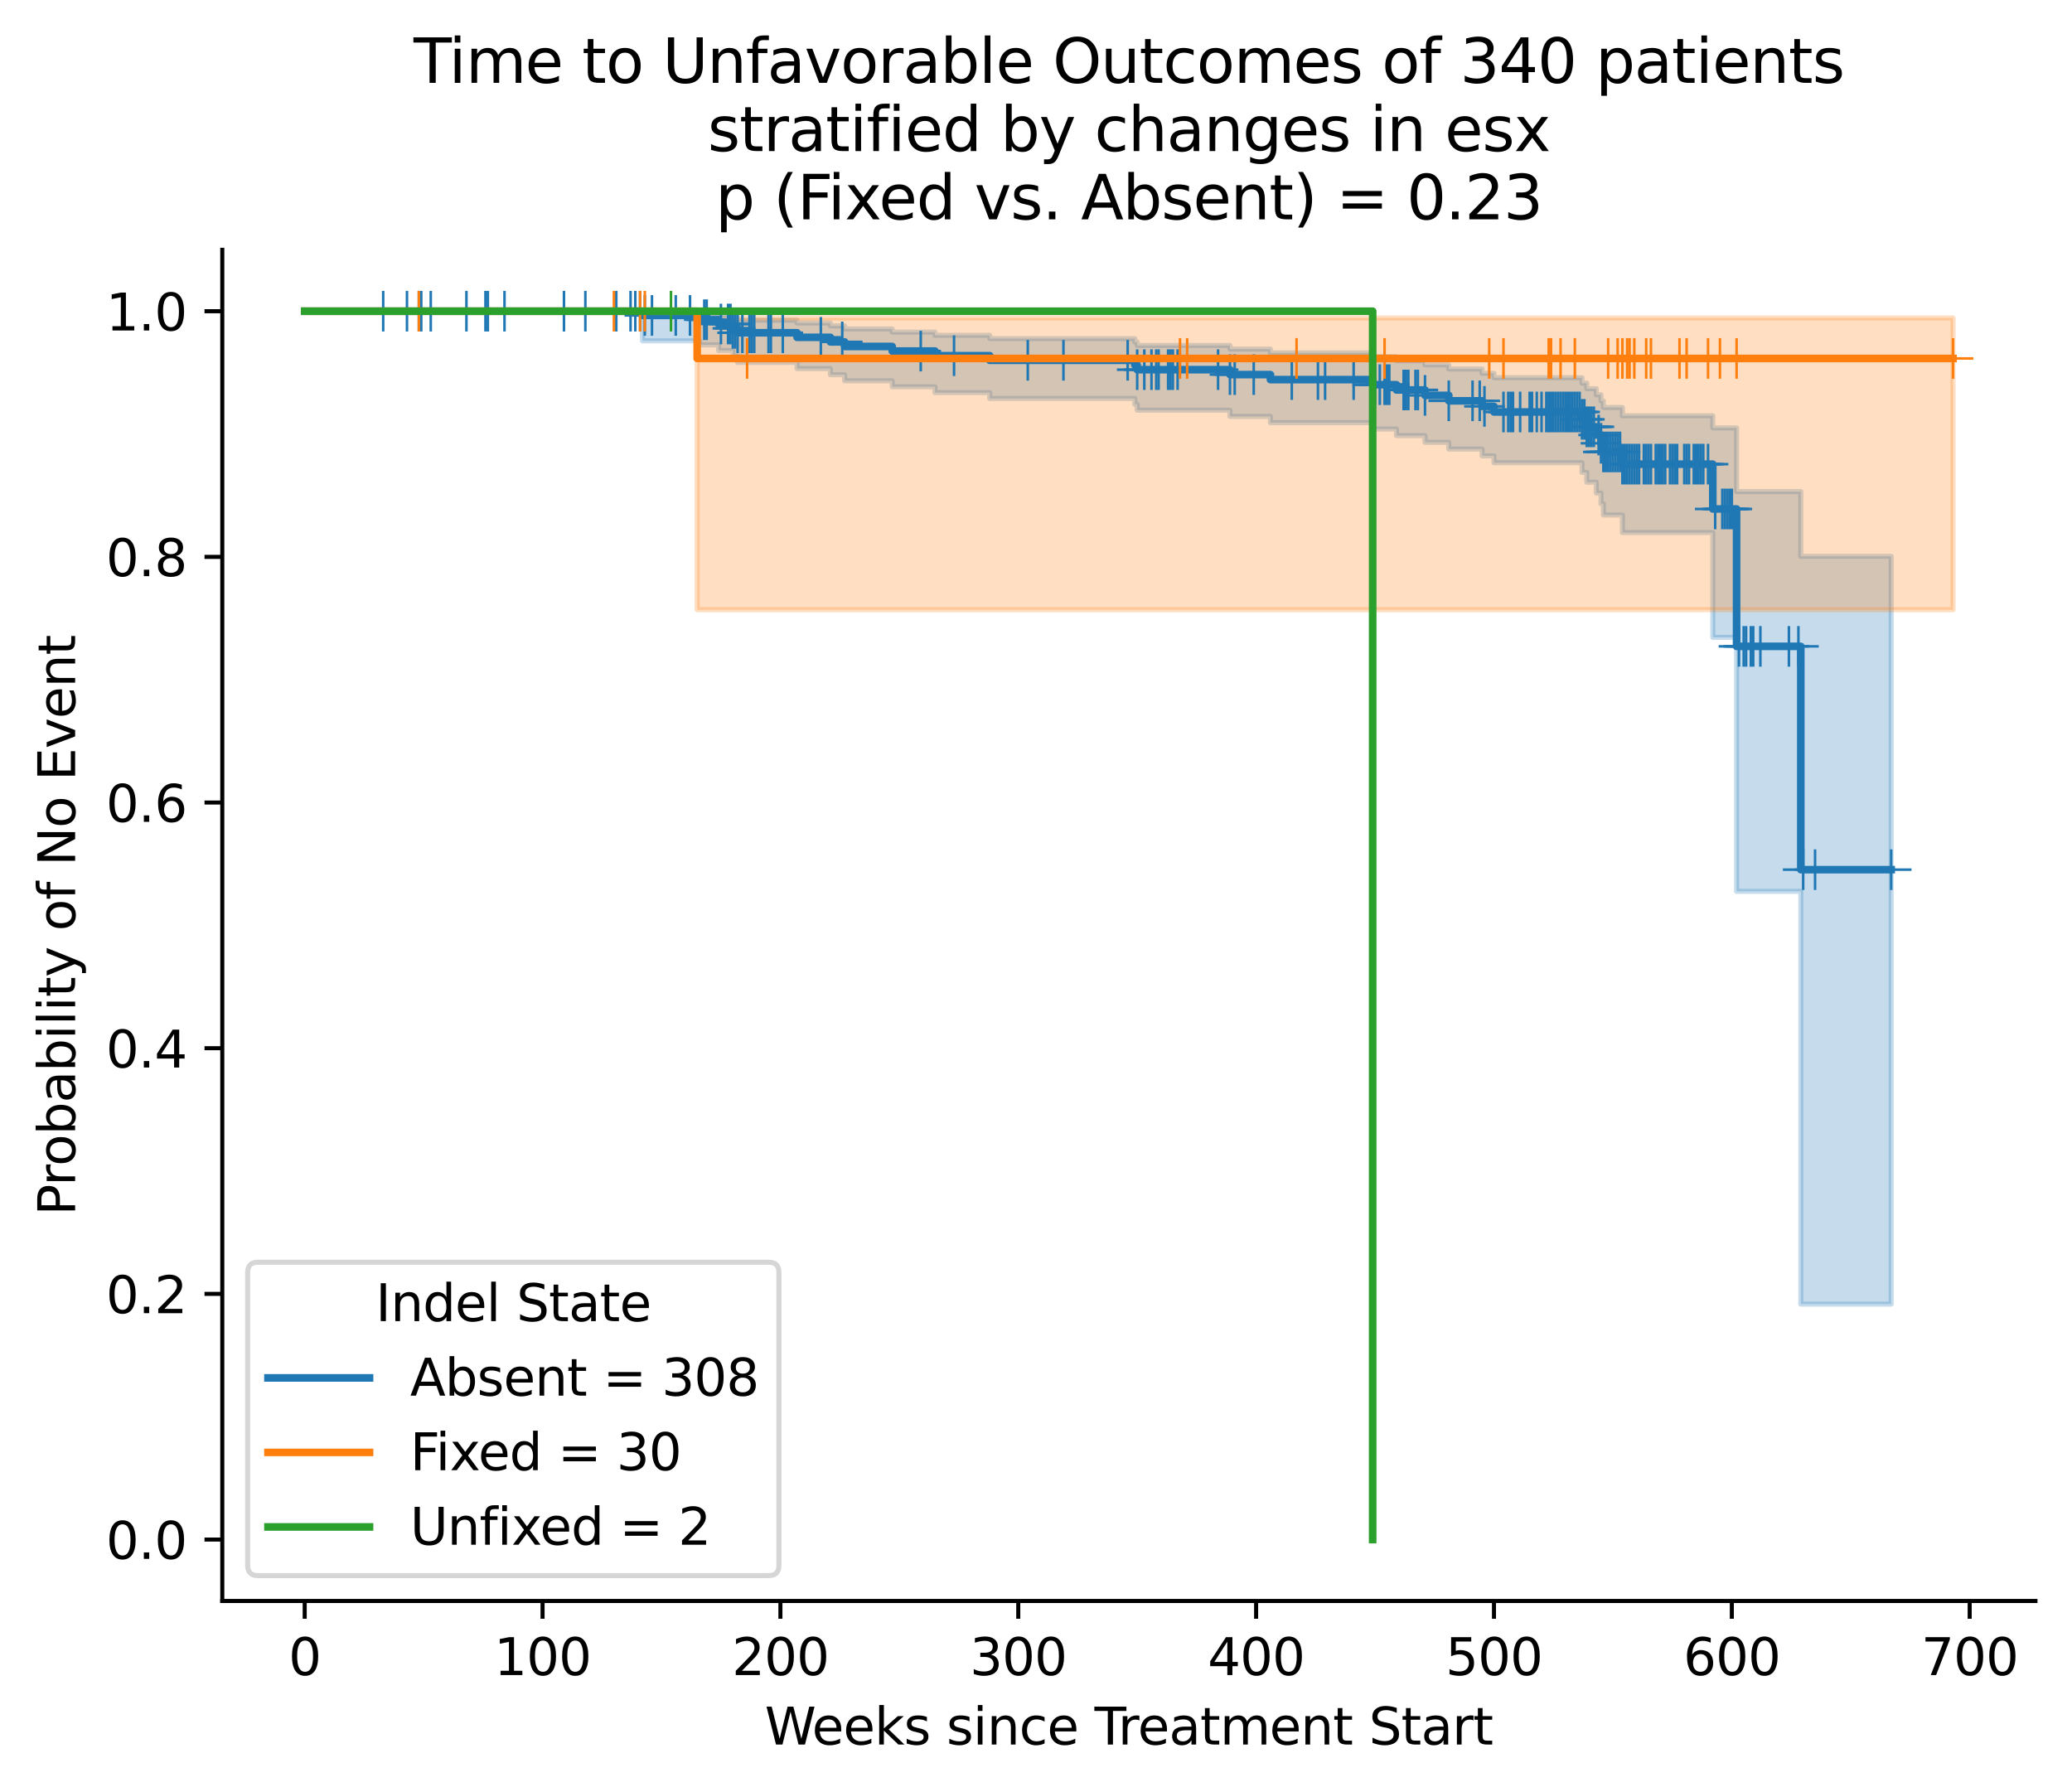 <?xml version="1.0" encoding="utf-8" standalone="no"?>
<!DOCTYPE svg PUBLIC "-//W3C//DTD SVG 1.1//EN"
  "http://www.w3.org/Graphics/SVG/1.1/DTD/svg11.dtd">
<svg xmlns:xlink="http://www.w3.org/1999/xlink" width="408.101pt" height="352.861pt" viewBox="0 0 408.101 352.861" xmlns="http://www.w3.org/2000/svg" version="1.1">
 <defs>
  <style type="text/css">*{stroke-linejoin: round; stroke-linecap: butt}</style>
 </defs>
 <g id="figure_1">
  <g id="patch_1">
   <path d="M 0 352.861 
L 408.101 352.861 
L 408.101 0 
L 0 0 
z
" style="fill: #ffffff"/>
  </g>
  <g id="axes_1">
   <g id="patch_2">
    <path d="M 43.781 315.305 
L 400.901 315.305 
L 400.901 49.193 
L 43.781 49.193 
z
" style="fill: #ffffff"/>
   </g>
   <g id="PolyCollection_1">
    <defs>
     <path id="mc31a86a7c3" d="M 60.014 -291.572 
L 60.014 -291.572 
L 75.474 -291.572 
L 75.474 -291.572 
L 80.158 -291.572 
L 80.158 -291.572 
L 82.501 -291.572 
L 82.501 -291.572 
L 82.969 -291.572 
L 82.969 -291.572 
L 84.843 -291.572 
L 84.843 -291.572 
L 91.87 -291.572 
L 91.87 -291.572 
L 95.618 -291.572 
L 95.618 -291.572 
L 96.087 -291.572 
L 96.087 -291.572 
L 99.366 -291.572 
L 99.366 -291.572 
L 111.078 -291.572 
L 111.078 -291.572 
L 115.294 -291.572 
L 115.294 -291.572 
L 121.384 -291.572 
L 121.384 -291.572 
L 124.195 -291.572 
L 124.195 -291.572 
L 125.132 -291.572 
L 125.132 -291.572 
L 126.069 -291.572 
L 126.069 -291.572 
L 126.538 -291.572 
L 126.538 -285.732 
L 127.006 -285.732 
L 127.006 -285.732 
L 128.412 -285.732 
L 128.412 -285.732 
L 133.096 -285.732 
L 133.096 -285.732 
L 135.907 -285.732 
L 135.907 -285.732 
L 137.781 -285.732 
L 137.781 -284.946 
L 138.718 -284.946 
L 138.718 -284.946 
L 139.187 -284.946 
L 139.187 -284.946 
L 141.529 -284.946 
L 141.529 -283.834 
L 141.997 -283.834 
L 141.997 -283.834 
L 143.403 -283.834 
L 143.403 -283.834 
L 143.871 -283.834 
L 143.871 -283.834 
L 144.34 -283.834 
L 144.34 -282.667 
L 144.808 -282.667 
L 144.808 -282.667 
L 145.277 -282.667 
L 145.277 -281.488 
L 146.214 -281.488 
L 146.214 -281.488 
L 147.619 -281.488 
L 147.619 -281.488 
L 148.088 -281.488 
L 148.088 -281.488 
L 148.556 -281.488 
L 148.556 -281.488 
L 151.367 -281.488 
L 151.367 -281.488 
L 151.835 -281.488 
L 151.835 -281.488 
L 154.178 -281.488 
L 154.178 -281.488 
L 156.989 -281.488 
L 156.989 -280.264 
L 161.673 -280.264 
L 161.673 -280.264 
L 163.547 -280.264 
L 163.547 -279.059 
L 165.89 -279.059 
L 165.89 -279.059 
L 166.358 -279.059 
L 166.358 -277.868 
L 175.728 -277.868 
L 175.728 -276.697 
L 181.35 -276.697 
L 181.35 -276.697 
L 184.16 -276.697 
L 184.16 -275.535 
L 187.908 -275.535 
L 187.908 -275.535 
L 194.935 -275.535 
L 194.935 -274.381 
L 202.431 -274.381 
L 202.431 -274.381 
L 209.458 -274.381 
L 209.458 -274.381 
L 222.107 -274.381 
L 222.107 -274.381 
L 223.512 -274.381 
L 223.512 -273.221 
L 223.981 -273.221 
L 223.981 -272.073 
L 225.386 -272.073 
L 225.386 -272.073 
L 226.792 -272.073 
L 226.792 -272.073 
L 227.729 -272.073 
L 227.729 -272.073 
L 228.197 -272.073 
L 228.197 -272.073 
L 230.071 -272.073 
L 230.071 -272.073 
L 230.54 -272.073 
L 230.54 -272.073 
L 231.008 -272.073 
L 231.008 -272.073 
L 231.945 -272.073 
L 231.945 -272.073 
L 239.909 -272.073 
L 239.909 -272.073 
L 242.252 -272.073 
L 242.252 -270.849 
L 243.188 -270.849 
L 243.188 -270.849 
L 246.936 -270.849 
L 246.936 -270.849 
L 250.216 -270.849 
L 250.216 -269.618 
L 254.432 -269.618 
L 254.432 -269.618 
L 259.585 -269.618 
L 259.585 -269.618 
L 260.991 -269.618 
L 260.991 -269.618 
L 266.612 -269.618 
L 266.612 -269.618 
L 270.36 -269.618 
L 270.36 -268.371 
L 270.829 -268.371 
L 270.829 -268.371 
L 271.766 -268.371 
L 271.766 -268.371 
L 272.703 -268.371 
L 272.703 -268.371 
L 273.171 -268.371 
L 273.171 -268.371 
L 273.639 -268.371 
L 273.639 -268.371 
L 275.045 -268.371 
L 275.045 -267.075 
L 276.45 -267.075 
L 276.45 -267.075 
L 276.919 -267.075 
L 276.919 -267.075 
L 277.387 -267.075 
L 277.387 -267.075 
L 278.793 -267.075 
L 278.793 -267.075 
L 279.261 -267.075 
L 279.261 -267.075 
L 280.667 -267.075 
L 280.667 -265.745 
L 285.351 -265.745 
L 285.351 -264.42 
L 290.036 -264.42 
L 290.036 -264.42 
L 291.442 -264.42 
L 291.442 -264.42 
L 291.91 -264.42 
L 291.91 -263.082 
L 292.379 -263.082 
L 292.379 -263.082 
L 294.252 -263.082 
L 294.252 -261.731 
L 296.126 -261.731 
L 296.126 -261.731 
L 297.063 -261.731 
L 297.063 -261.731 
L 297.532 -261.731 
L 297.532 -261.731 
L 298 -261.731 
L 298 -261.731 
L 299.406 -261.731 
L 299.406 -261.731 
L 301.28 -261.731 
L 301.28 -261.731 
L 301.748 -261.731 
L 301.748 -261.731 
L 302.685 -261.731 
L 302.685 -261.731 
L 303.622 -261.731 
L 303.622 -261.731 
L 304.559 -261.731 
L 304.559 -261.731 
L 305.027 -261.731 
L 305.027 -261.731 
L 305.496 -261.731 
L 305.496 -261.731 
L 305.964 -261.731 
L 305.964 -261.731 
L 306.433 -261.731 
L 306.433 -261.731 
L 306.901 -261.731 
L 306.901 -261.731 
L 307.37 -261.731 
L 307.37 -261.731 
L 307.838 -261.731 
L 307.838 -261.731 
L 308.307 -261.731 
L 308.307 -261.731 
L 308.775 -261.731 
L 308.775 -261.731 
L 309.244 -261.731 
L 309.244 -261.731 
L 309.712 -261.731 
L 309.712 -261.731 
L 310.181 -261.731 
L 310.181 -261.731 
L 310.649 -261.731 
L 310.649 -261.731 
L 311.118 -261.731 
L 311.118 -261.731 
L 311.586 -261.731 
L 311.586 -259.811 
L 312.055 -259.811 
L 312.055 -259.811 
L 312.523 -259.811 
L 312.523 -257.893 
L 312.992 -257.893 
L 312.992 -257.893 
L 313.46 -257.893 
L 313.46 -257.893 
L 313.928 -257.893 
L 313.928 -257.893 
L 314.397 -257.893 
L 314.397 -255.764 
L 314.865 -255.764 
L 314.865 -255.764 
L 315.334 -255.764 
L 315.334 -253.635 
L 315.802 -253.635 
L 315.802 -251.432 
L 316.271 -251.432 
L 316.271 -251.432 
L 316.739 -251.432 
L 316.739 -251.432 
L 317.208 -251.432 
L 317.208 -251.432 
L 317.676 -251.432 
L 317.676 -251.432 
L 318.145 -251.432 
L 318.145 -251.432 
L 318.613 -251.432 
L 318.613 -251.432 
L 319.082 -251.432 
L 319.082 -251.432 
L 319.55 -251.432 
L 319.55 -247.974 
L 320.019 -247.974 
L 320.019 -247.974 
L 320.487 -247.974 
L 320.487 -247.974 
L 320.956 -247.974 
L 320.956 -247.974 
L 321.424 -247.974 
L 321.424 -247.974 
L 321.893 -247.974 
L 321.893 -247.974 
L 322.361 -247.974 
L 322.361 -247.974 
L 322.83 -247.974 
L 322.83 -247.974 
L 323.767 -247.974 
L 323.767 -247.974 
L 324.235 -247.974 
L 324.235 -247.974 
L 324.703 -247.974 
L 324.703 -247.974 
L 325.172 -247.974 
L 325.172 -247.974 
L 326.109 -247.974 
L 326.109 -247.974 
L 326.577 -247.974 
L 326.577 -247.974 
L 327.046 -247.974 
L 327.046 -247.974 
L 327.514 -247.974 
L 327.514 -247.974 
L 327.983 -247.974 
L 327.983 -247.974 
L 328.92 -247.974 
L 328.92 -247.974 
L 329.388 -247.974 
L 329.388 -247.974 
L 329.857 -247.974 
L 329.857 -247.974 
L 330.325 -247.974 
L 330.325 -247.974 
L 331.731 -247.974 
L 331.731 -247.974 
L 332.199 -247.974 
L 332.199 -247.974 
L 332.668 -247.974 
L 332.668 -247.974 
L 333.605 -247.974 
L 333.605 -247.974 
L 334.073 -247.974 
L 334.073 -247.974 
L 334.541 -247.974 
L 334.541 -247.974 
L 335.01 -247.974 
L 335.01 -247.974 
L 335.478 -247.974 
L 335.478 -247.974 
L 336.415 -247.974 
L 336.415 -247.974 
L 337.352 -247.974 
L 337.352 -227.33 
L 337.821 -227.33 
L 337.821 -227.33 
L 339.226 -227.33 
L 339.226 -227.33 
L 339.695 -227.33 
L 339.695 -227.33 
L 340.163 -227.33 
L 340.163 -227.33 
L 340.632 -227.33 
L 340.632 -227.33 
L 341.1 -227.33 
L 341.1 -227.33 
L 342.037 -227.33 
L 342.037 -177.313 
L 342.506 -177.313 
L 342.506 -177.313 
L 343.443 -177.313 
L 343.443 -177.313 
L 343.911 -177.313 
L 343.911 -177.313 
L 344.848 -177.313 
L 344.848 -177.313 
L 345.316 -177.313 
L 345.316 -177.313 
L 346.722 -177.313 
L 346.722 -177.313 
L 352.344 -177.313 
L 352.344 -177.313 
L 354.218 -177.313 
L 354.218 -177.313 
L 354.686 -177.313 
L 354.686 -96.021 
L 355.154 -96.021 
L 355.154 -96.021 
L 357.497 -96.021 
L 357.497 -96.021 
L 372.488 -96.021 
L 372.488 -96.021 
L 372.488 -243.306 
L 372.488 -243.306 
L 372.488 -243.306 
L 357.497 -243.306 
L 357.497 -243.306 
L 355.154 -243.306 
L 355.154 -243.306 
L 354.686 -243.306 
L 354.686 -256.044 
L 354.218 -256.044 
L 354.218 -256.044 
L 352.344 -256.044 
L 352.344 -256.044 
L 346.722 -256.044 
L 346.722 -256.044 
L 345.316 -256.044 
L 345.316 -256.044 
L 344.848 -256.044 
L 344.848 -256.044 
L 343.911 -256.044 
L 343.911 -256.044 
L 343.443 -256.044 
L 343.443 -256.044 
L 342.506 -256.044 
L 342.506 -256.044 
L 342.037 -256.044 
L 342.037 -268.586 
L 341.1 -268.586 
L 341.1 -268.586 
L 340.632 -268.586 
L 340.632 -268.586 
L 340.163 -268.586 
L 340.163 -268.586 
L 339.695 -268.586 
L 339.695 -268.586 
L 339.226 -268.586 
L 339.226 -268.586 
L 337.821 -268.586 
L 337.821 -268.586 
L 337.352 -268.586 
L 337.352 -270.975 
L 336.415 -270.975 
L 336.415 -270.975 
L 335.478 -270.975 
L 335.478 -270.975 
L 335.01 -270.975 
L 335.01 -270.975 
L 334.541 -270.975 
L 334.541 -270.975 
L 334.073 -270.975 
L 334.073 -270.975 
L 333.605 -270.975 
L 333.605 -270.975 
L 332.668 -270.975 
L 332.668 -270.975 
L 332.199 -270.975 
L 332.199 -270.975 
L 331.731 -270.975 
L 331.731 -270.975 
L 330.325 -270.975 
L 330.325 -270.975 
L 329.857 -270.975 
L 329.857 -270.975 
L 329.388 -270.975 
L 329.388 -270.975 
L 328.92 -270.975 
L 328.92 -270.975 
L 327.983 -270.975 
L 327.983 -270.975 
L 327.514 -270.975 
L 327.514 -270.975 
L 327.046 -270.975 
L 327.046 -270.975 
L 326.577 -270.975 
L 326.577 -270.975 
L 326.109 -270.975 
L 326.109 -270.975 
L 325.172 -270.975 
L 325.172 -270.975 
L 324.703 -270.975 
L 324.703 -270.975 
L 324.235 -270.975 
L 324.235 -270.975 
L 323.767 -270.975 
L 323.767 -270.975 
L 322.83 -270.975 
L 322.83 -270.975 
L 322.361 -270.975 
L 322.361 -270.975 
L 321.893 -270.975 
L 321.893 -270.975 
L 321.424 -270.975 
L 321.424 -270.975 
L 320.956 -270.975 
L 320.956 -270.975 
L 320.487 -270.975 
L 320.487 -270.975 
L 320.019 -270.975 
L 320.019 -270.975 
L 319.55 -270.975 
L 319.55 -272.615 
L 319.082 -272.615 
L 319.082 -272.615 
L 318.613 -272.615 
L 318.613 -272.615 
L 318.145 -272.615 
L 318.145 -272.615 
L 317.676 -272.615 
L 317.676 -272.615 
L 317.208 -272.615 
L 317.208 -272.615 
L 316.739 -272.615 
L 316.739 -272.615 
L 316.271 -272.615 
L 316.271 -272.615 
L 315.802 -272.615 
L 315.802 -273.893 
L 315.334 -273.893 
L 315.334 -275.117 
L 314.865 -275.117 
L 314.865 -275.117 
L 314.397 -275.117 
L 314.397 -276.308 
L 313.928 -276.308 
L 313.928 -276.308 
L 313.46 -276.308 
L 313.46 -276.308 
L 312.992 -276.308 
L 312.992 -276.308 
L 312.523 -276.308 
L 312.523 -277.406 
L 312.055 -277.406 
L 312.055 -277.406 
L 311.586 -277.406 
L 311.586 -278.476 
L 311.118 -278.476 
L 311.118 -278.476 
L 310.649 -278.476 
L 310.649 -278.476 
L 310.181 -278.476 
L 310.181 -278.476 
L 309.712 -278.476 
L 309.712 -278.476 
L 309.244 -278.476 
L 309.244 -278.476 
L 308.775 -278.476 
L 308.775 -278.476 
L 308.307 -278.476 
L 308.307 -278.476 
L 307.838 -278.476 
L 307.838 -278.476 
L 307.37 -278.476 
L 307.37 -278.476 
L 306.901 -278.476 
L 306.901 -278.476 
L 306.433 -278.476 
L 306.433 -278.476 
L 305.964 -278.476 
L 305.964 -278.476 
L 305.496 -278.476 
L 305.496 -278.476 
L 305.027 -278.476 
L 305.027 -278.476 
L 304.559 -278.476 
L 304.559 -278.476 
L 303.622 -278.476 
L 303.622 -278.476 
L 302.685 -278.476 
L 302.685 -278.476 
L 301.748 -278.476 
L 301.748 -278.476 
L 301.28 -278.476 
L 301.28 -278.476 
L 299.406 -278.476 
L 299.406 -278.476 
L 298 -278.476 
L 298 -278.476 
L 297.532 -278.476 
L 297.532 -278.476 
L 297.063 -278.476 
L 297.063 -278.476 
L 296.126 -278.476 
L 296.126 -278.476 
L 294.252 -278.476 
L 294.252 -279.338 
L 292.379 -279.338 
L 292.379 -279.338 
L 291.91 -279.338 
L 291.91 -280.183 
L 291.442 -280.183 
L 291.442 -280.183 
L 290.036 -280.183 
L 290.036 -280.183 
L 285.351 -280.183 
L 285.351 -281.009 
L 280.667 -281.009 
L 280.667 -281.823 
L 279.261 -281.823 
L 279.261 -281.823 
L 278.793 -281.823 
L 278.793 -281.823 
L 277.387 -281.823 
L 277.387 -281.823 
L 276.919 -281.823 
L 276.919 -281.823 
L 276.45 -281.823 
L 276.45 -281.823 
L 275.045 -281.823 
L 275.045 -282.61 
L 273.639 -282.61 
L 273.639 -282.61 
L 273.171 -282.61 
L 273.171 -282.61 
L 272.703 -282.61 
L 272.703 -282.61 
L 271.766 -282.61 
L 271.766 -282.61 
L 270.829 -282.61 
L 270.829 -282.61 
L 270.36 -282.61 
L 270.36 -283.367 
L 266.612 -283.367 
L 266.612 -283.367 
L 260.991 -283.367 
L 260.991 -283.367 
L 259.585 -283.367 
L 259.585 -283.367 
L 254.432 -283.367 
L 254.432 -283.367 
L 250.216 -283.367 
L 250.216 -284.103 
L 246.936 -284.103 
L 246.936 -284.103 
L 243.188 -284.103 
L 243.188 -284.103 
L 242.252 -284.103 
L 242.252 -284.822 
L 239.909 -284.822 
L 239.909 -284.822 
L 231.945 -284.822 
L 231.945 -284.822 
L 231.008 -284.822 
L 231.008 -284.822 
L 230.54 -284.822 
L 230.54 -284.822 
L 230.071 -284.822 
L 230.071 -284.822 
L 228.197 -284.822 
L 228.197 -284.822 
L 227.729 -284.822 
L 227.729 -284.822 
L 226.792 -284.822 
L 226.792 -284.822 
L 225.386 -284.822 
L 225.386 -284.822 
L 223.981 -284.822 
L 223.981 -285.502 
L 223.512 -285.502 
L 223.512 -286.171 
L 222.107 -286.171 
L 222.107 -286.171 
L 209.458 -286.171 
L 209.458 -286.171 
L 202.431 -286.171 
L 202.431 -286.171 
L 194.935 -286.171 
L 194.935 -286.821 
L 187.908 -286.821 
L 187.908 -286.821 
L 184.16 -286.821 
L 184.16 -287.456 
L 181.35 -287.456 
L 181.35 -287.456 
L 175.728 -287.456 
L 175.728 -288.073 
L 166.358 -288.073 
L 166.358 -288.672 
L 165.89 -288.672 
L 165.89 -288.672 
L 163.547 -288.672 
L 163.547 -289.248 
L 161.673 -289.248 
L 161.673 -289.248 
L 156.989 -289.248 
L 156.989 -289.795 
L 154.178 -289.795 
L 154.178 -289.795 
L 151.835 -289.795 
L 151.835 -289.795 
L 151.367 -289.795 
L 151.367 -289.795 
L 148.556 -289.795 
L 148.556 -289.795 
L 148.088 -289.795 
L 148.088 -289.795 
L 147.619 -289.795 
L 147.619 -289.795 
L 146.214 -289.795 
L 146.214 -289.795 
L 145.277 -289.795 
L 145.277 -290.298 
L 144.808 -290.298 
L 144.808 -290.298 
L 144.34 -290.298 
L 144.34 -290.756 
L 143.871 -290.756 
L 143.871 -290.756 
L 143.403 -290.756 
L 143.403 -290.756 
L 141.997 -290.756 
L 141.997 -290.756 
L 141.529 -290.756 
L 141.529 -291.152 
L 139.187 -291.152 
L 139.187 -291.152 
L 138.718 -291.152 
L 138.718 -291.152 
L 137.781 -291.152 
L 137.781 -291.455 
L 135.907 -291.455 
L 135.907 -291.455 
L 133.096 -291.455 
L 133.096 -291.455 
L 128.412 -291.455 
L 128.412 -291.455 
L 127.006 -291.455 
L 127.006 -291.455 
L 126.538 -291.455 
L 126.538 -291.572 
L 126.069 -291.572 
L 126.069 -291.572 
L 125.132 -291.572 
L 125.132 -291.572 
L 124.195 -291.572 
L 124.195 -291.572 
L 121.384 -291.572 
L 121.384 -291.572 
L 115.294 -291.572 
L 115.294 -291.572 
L 111.078 -291.572 
L 111.078 -291.572 
L 99.366 -291.572 
L 99.366 -291.572 
L 96.087 -291.572 
L 96.087 -291.572 
L 95.618 -291.572 
L 95.618 -291.572 
L 91.87 -291.572 
L 91.87 -291.572 
L 84.843 -291.572 
L 84.843 -291.572 
L 82.969 -291.572 
L 82.969 -291.572 
L 82.501 -291.572 
L 82.501 -291.572 
L 80.158 -291.572 
L 80.158 -291.572 
L 75.474 -291.572 
L 75.474 -291.572 
L 60.014 -291.572 
z
" style="stroke: #1f77b4; stroke-opacity: 0.25"/>
    </defs>
    <g clip-path="url(#p3af082be10)">
     <use xlink:href="#mc31a86a7c3" x="0" y="352.861" style="fill: #1f77b4; fill-opacity: 0.25; stroke: #1f77b4; stroke-opacity: 0.25"/>
    </g>
   </g>
   <g id="PolyCollection_2">
    <defs>
     <path id="mf9899e1054" d="M 60.014 -291.572 
L 60.014 -291.572 
L 82.501 -291.572 
L 82.501 -291.572 
L 120.916 -291.572 
L 120.916 -291.572 
L 126.069 -291.572 
L 126.069 -291.572 
L 127.006 -291.572 
L 127.006 -291.572 
L 137.313 -291.572 
L 137.313 -232.772 
L 147.151 -232.772 
L 147.151 -232.772 
L 232.414 -232.772 
L 232.414 -232.772 
L 233.819 -232.772 
L 233.819 -232.772 
L 255.369 -232.772 
L 255.369 -232.772 
L 272.703 -232.772 
L 272.703 -232.772 
L 293.316 -232.772 
L 293.316 -232.772 
L 296.126 -232.772 
L 296.126 -232.772 
L 305.027 -232.772 
L 305.027 -232.772 
L 305.496 -232.772 
L 305.496 -232.772 
L 307.37 -232.772 
L 307.37 -232.772 
L 310.181 -232.772 
L 310.181 -232.772 
L 316.739 -232.772 
L 316.739 -232.772 
L 318.613 -232.772 
L 318.613 -232.772 
L 319.55 -232.772 
L 319.55 -232.772 
L 320.487 -232.772 
L 320.487 -232.772 
L 320.956 -232.772 
L 320.956 -232.772 
L 321.893 -232.772 
L 321.893 -232.772 
L 324.235 -232.772 
L 324.235 -232.772 
L 325.172 -232.772 
L 325.172 -232.772 
L 330.794 -232.772 
L 330.794 -232.772 
L 332.199 -232.772 
L 332.199 -232.772 
L 336.415 -232.772 
L 336.415 -232.772 
L 338.758 -232.772 
L 338.758 -232.772 
L 342.037 -232.772 
L 342.037 -232.772 
L 384.669 -232.772 
L 384.669 -232.772 
L 384.669 -290.24 
L 384.669 -290.24 
L 384.669 -290.24 
L 342.037 -290.24 
L 342.037 -290.24 
L 338.758 -290.24 
L 338.758 -290.24 
L 336.415 -290.24 
L 336.415 -290.24 
L 332.199 -290.24 
L 332.199 -290.24 
L 330.794 -290.24 
L 330.794 -290.24 
L 325.172 -290.24 
L 325.172 -290.24 
L 324.235 -290.24 
L 324.235 -290.24 
L 321.893 -290.24 
L 321.893 -290.24 
L 320.956 -290.24 
L 320.956 -290.24 
L 320.487 -290.24 
L 320.487 -290.24 
L 319.55 -290.24 
L 319.55 -290.24 
L 318.613 -290.24 
L 318.613 -290.24 
L 316.739 -290.24 
L 316.739 -290.24 
L 310.181 -290.24 
L 310.181 -290.24 
L 307.37 -290.24 
L 307.37 -290.24 
L 305.496 -290.24 
L 305.496 -290.24 
L 305.027 -290.24 
L 305.027 -290.24 
L 296.126 -290.24 
L 296.126 -290.24 
L 293.316 -290.24 
L 293.316 -290.24 
L 272.703 -290.24 
L 272.703 -290.24 
L 255.369 -290.24 
L 255.369 -290.24 
L 233.819 -290.24 
L 233.819 -290.24 
L 232.414 -290.24 
L 232.414 -290.24 
L 147.151 -290.24 
L 147.151 -290.24 
L 137.313 -290.24 
L 137.313 -291.572 
L 127.006 -291.572 
L 127.006 -291.572 
L 126.069 -291.572 
L 126.069 -291.572 
L 120.916 -291.572 
L 120.916 -291.572 
L 82.501 -291.572 
L 82.501 -291.572 
L 60.014 -291.572 
z
" style="stroke: #ff7f0e; stroke-opacity: 0.25"/>
    </defs>
    <g clip-path="url(#p3af082be10)">
     <use xlink:href="#mf9899e1054" x="0" y="352.861" style="fill: #ff7f0e; fill-opacity: 0.25; stroke: #ff7f0e; stroke-opacity: 0.25"/>
    </g>
   </g>
   <g id="PolyCollection_3">
    <defs>
     <path id="m2550cafc39" d="M 60.014 -291.572 
L 60.014 -291.572 
L 132.159 -291.572 
L 132.159 -291.572 
L 270.36 -291.572 
L 270.36 -49.652 
L 270.36 -49.652 
L 270.36 -49.652 
L 270.36 -291.572 
L 132.159 -291.572 
L 132.159 -291.572 
L 60.014 -291.572 
z
" style="stroke: #2ca02c; stroke-opacity: 0.25"/>
    </defs>
    <g clip-path="url(#p3af082be10)">
     <use xlink:href="#m2550cafc39" x="0" y="352.861" style="fill: #2ca02c; fill-opacity: 0.25; stroke: #2ca02c; stroke-opacity: 0.25"/>
    </g>
   </g>
   <g id="matplotlib.axis_1">
    <g id="xtick_1">
     <g id="line2d_1">
      <defs>
       <path id="mef3da214c0" d="M 0 0 
L 0 3.5 
" style="stroke: #000000; stroke-width: 0.8"/>
      </defs>
      <g>
       <use xlink:href="#mef3da214c0" x="60.014" y="315.305" style="stroke: #000000; stroke-width: 0.8"/>
      </g>
     </g>
     <g id="text_1">
      <!-- 0 -->
      <g transform="translate(56.833 329.903) scale(0.1 -0.1)">
       <defs>
        <path id="DejaVuSans-30" d="M 2034 4250 
Q 1547 4250 1301 3770 
Q 1056 3291 1056 2328 
Q 1056 1369 1301 889 
Q 1547 409 2034 409 
Q 2525 409 2770 889 
Q 3016 1369 3016 2328 
Q 3016 3291 2770 3770 
Q 2525 4250 2034 4250 
z
M 2034 4750 
Q 2819 4750 3233 4129 
Q 3647 3509 3647 2328 
Q 3647 1150 3233 529 
Q 2819 -91 2034 -91 
Q 1250 -91 836 529 
Q 422 1150 422 2328 
Q 422 3509 836 4129 
Q 1250 4750 2034 4750 
z
" transform="scale(0.016)"/>
       </defs>
       <use xlink:href="#DejaVuSans-30"/>
      </g>
     </g>
    </g>
    <g id="xtick_2">
     <g id="line2d_2">
      <g>
       <use xlink:href="#mef3da214c0" x="106.862" y="315.305" style="stroke: #000000; stroke-width: 0.8"/>
      </g>
     </g>
     <g id="text_2">
      <!-- 100 -->
      <g transform="translate(97.318 329.903) scale(0.1 -0.1)">
       <defs>
        <path id="DejaVuSans-31" d="M 794 531 
L 1825 531 
L 1825 4091 
L 703 3866 
L 703 4441 
L 1819 4666 
L 2450 4666 
L 2450 531 
L 3481 531 
L 3481 0 
L 794 0 
L 794 531 
z
" transform="scale(0.016)"/>
       </defs>
       <use xlink:href="#DejaVuSans-31"/>
       <use xlink:href="#DejaVuSans-30" x="63.623"/>
       <use xlink:href="#DejaVuSans-30" x="127.246"/>
      </g>
     </g>
    </g>
    <g id="xtick_3">
     <g id="line2d_3">
      <g>
       <use xlink:href="#mef3da214c0" x="153.709" y="315.305" style="stroke: #000000; stroke-width: 0.8"/>
      </g>
     </g>
     <g id="text_3">
      <!-- 200 -->
      <g transform="translate(144.166 329.903) scale(0.1 -0.1)">
       <defs>
        <path id="DejaVuSans-32" d="M 1228 531 
L 3431 531 
L 3431 0 
L 469 0 
L 469 531 
Q 828 903 1448 1529 
Q 2069 2156 2228 2338 
Q 2531 2678 2651 2914 
Q 2772 3150 2772 3378 
Q 2772 3750 2511 3984 
Q 2250 4219 1831 4219 
Q 1534 4219 1204 4116 
Q 875 4013 500 3803 
L 500 4441 
Q 881 4594 1212 4672 
Q 1544 4750 1819 4750 
Q 2544 4750 2975 4387 
Q 3406 4025 3406 3419 
Q 3406 3131 3298 2873 
Q 3191 2616 2906 2266 
Q 2828 2175 2409 1742 
Q 1991 1309 1228 531 
z
" transform="scale(0.016)"/>
       </defs>
       <use xlink:href="#DejaVuSans-32"/>
       <use xlink:href="#DejaVuSans-30" x="63.623"/>
       <use xlink:href="#DejaVuSans-30" x="127.246"/>
      </g>
     </g>
    </g>
    <g id="xtick_4">
     <g id="line2d_4">
      <g>
       <use xlink:href="#mef3da214c0" x="200.557" y="315.305" style="stroke: #000000; stroke-width: 0.8"/>
      </g>
     </g>
     <g id="text_4">
      <!-- 300 -->
      <g transform="translate(191.013 329.903) scale(0.1 -0.1)">
       <defs>
        <path id="DejaVuSans-33" d="M 2597 2516 
Q 3050 2419 3304 2112 
Q 3559 1806 3559 1356 
Q 3559 666 3084 287 
Q 2609 -91 1734 -91 
Q 1441 -91 1130 -33 
Q 819 25 488 141 
L 488 750 
Q 750 597 1062 519 
Q 1375 441 1716 441 
Q 2309 441 2620 675 
Q 2931 909 2931 1356 
Q 2931 1769 2642 2001 
Q 2353 2234 1838 2234 
L 1294 2234 
L 1294 2753 
L 1863 2753 
Q 2328 2753 2575 2939 
Q 2822 3125 2822 3475 
Q 2822 3834 2567 4026 
Q 2313 4219 1838 4219 
Q 1578 4219 1281 4162 
Q 984 4106 628 3988 
L 628 4550 
Q 988 4650 1302 4700 
Q 1616 4750 1894 4750 
Q 2613 4750 3031 4423 
Q 3450 4097 3450 3541 
Q 3450 3153 3228 2886 
Q 3006 2619 2597 2516 
z
" transform="scale(0.016)"/>
       </defs>
       <use xlink:href="#DejaVuSans-33"/>
       <use xlink:href="#DejaVuSans-30" x="63.623"/>
       <use xlink:href="#DejaVuSans-30" x="127.246"/>
      </g>
     </g>
    </g>
    <g id="xtick_5">
     <g id="line2d_5">
      <g>
       <use xlink:href="#mef3da214c0" x="247.405" y="315.305" style="stroke: #000000; stroke-width: 0.8"/>
      </g>
     </g>
     <g id="text_5">
      <!-- 400 -->
      <g transform="translate(237.861 329.903) scale(0.1 -0.1)">
       <defs>
        <path id="DejaVuSans-34" d="M 2419 4116 
L 825 1625 
L 2419 1625 
L 2419 4116 
z
M 2253 4666 
L 3047 4666 
L 3047 1625 
L 3713 1625 
L 3713 1100 
L 3047 1100 
L 3047 0 
L 2419 0 
L 2419 1100 
L 313 1100 
L 313 1709 
L 2253 4666 
z
" transform="scale(0.016)"/>
       </defs>
       <use xlink:href="#DejaVuSans-34"/>
       <use xlink:href="#DejaVuSans-30" x="63.623"/>
       <use xlink:href="#DejaVuSans-30" x="127.246"/>
      </g>
     </g>
    </g>
    <g id="xtick_6">
     <g id="line2d_6">
      <g>
       <use xlink:href="#mef3da214c0" x="294.252" y="315.305" style="stroke: #000000; stroke-width: 0.8"/>
      </g>
     </g>
     <g id="text_6">
      <!-- 500 -->
      <g transform="translate(284.709 329.903) scale(0.1 -0.1)">
       <defs>
        <path id="DejaVuSans-35" d="M 691 4666 
L 3169 4666 
L 3169 4134 
L 1269 4134 
L 1269 2991 
Q 1406 3038 1543 3061 
Q 1681 3084 1819 3084 
Q 2600 3084 3056 2656 
Q 3513 2228 3513 1497 
Q 3513 744 3044 326 
Q 2575 -91 1722 -91 
Q 1428 -91 1123 -41 
Q 819 9 494 109 
L 494 744 
Q 775 591 1075 516 
Q 1375 441 1709 441 
Q 2250 441 2565 725 
Q 2881 1009 2881 1497 
Q 2881 1984 2565 2268 
Q 2250 2553 1709 2553 
Q 1456 2553 1204 2497 
Q 953 2441 691 2322 
L 691 4666 
z
" transform="scale(0.016)"/>
       </defs>
       <use xlink:href="#DejaVuSans-35"/>
       <use xlink:href="#DejaVuSans-30" x="63.623"/>
       <use xlink:href="#DejaVuSans-30" x="127.246"/>
      </g>
     </g>
    </g>
    <g id="xtick_7">
     <g id="line2d_7">
      <g>
       <use xlink:href="#mef3da214c0" x="341.1" y="315.305" style="stroke: #000000; stroke-width: 0.8"/>
      </g>
     </g>
     <g id="text_7">
      <!-- 600 -->
      <g transform="translate(331.556 329.903) scale(0.1 -0.1)">
       <defs>
        <path id="DejaVuSans-36" d="M 2113 2584 
Q 1688 2584 1439 2293 
Q 1191 2003 1191 1497 
Q 1191 994 1439 701 
Q 1688 409 2113 409 
Q 2538 409 2786 701 
Q 3034 994 3034 1497 
Q 3034 2003 2786 2293 
Q 2538 2584 2113 2584 
z
M 3366 4563 
L 3366 3988 
Q 3128 4100 2886 4159 
Q 2644 4219 2406 4219 
Q 1781 4219 1451 3797 
Q 1122 3375 1075 2522 
Q 1259 2794 1537 2939 
Q 1816 3084 2150 3084 
Q 2853 3084 3261 2657 
Q 3669 2231 3669 1497 
Q 3669 778 3244 343 
Q 2819 -91 2113 -91 
Q 1303 -91 875 529 
Q 447 1150 447 2328 
Q 447 3434 972 4092 
Q 1497 4750 2381 4750 
Q 2619 4750 2861 4703 
Q 3103 4656 3366 4563 
z
" transform="scale(0.016)"/>
       </defs>
       <use xlink:href="#DejaVuSans-36"/>
       <use xlink:href="#DejaVuSans-30" x="63.623"/>
       <use xlink:href="#DejaVuSans-30" x="127.246"/>
      </g>
     </g>
    </g>
    <g id="xtick_8">
     <g id="line2d_8">
      <g>
       <use xlink:href="#mef3da214c0" x="387.948" y="315.305" style="stroke: #000000; stroke-width: 0.8"/>
      </g>
     </g>
     <g id="text_8">
      <!-- 700 -->
      <g transform="translate(378.404 329.903) scale(0.1 -0.1)">
       <defs>
        <path id="DejaVuSans-37" d="M 525 4666 
L 3525 4666 
L 3525 4397 
L 1831 0 
L 1172 0 
L 2766 4134 
L 525 4134 
L 525 4666 
z
" transform="scale(0.016)"/>
       </defs>
       <use xlink:href="#DejaVuSans-37"/>
       <use xlink:href="#DejaVuSans-30" x="63.623"/>
       <use xlink:href="#DejaVuSans-30" x="127.246"/>
      </g>
     </g>
    </g>
    <g id="text_9">
     <!-- Weeks since Treatment Start -->
     <g transform="translate(150.633 343.581) scale(0.1 -0.1)">
      <defs>
       <path id="DejaVuSans-57" d="M 213 4666 
L 850 4666 
L 1831 722 
L 2809 4666 
L 3519 4666 
L 4500 722 
L 5478 4666 
L 6119 4666 
L 4947 0 
L 4153 0 
L 3169 4050 
L 2175 0 
L 1381 0 
L 213 4666 
z
" transform="scale(0.016)"/>
       <path id="DejaVuSans-65" d="M 3597 1894 
L 3597 1613 
L 953 1613 
Q 991 1019 1311 708 
Q 1631 397 2203 397 
Q 2534 397 2845 478 
Q 3156 559 3463 722 
L 3463 178 
Q 3153 47 2828 -22 
Q 2503 -91 2169 -91 
Q 1331 -91 842 396 
Q 353 884 353 1716 
Q 353 2575 817 3079 
Q 1281 3584 2069 3584 
Q 2775 3584 3186 3129 
Q 3597 2675 3597 1894 
z
M 3022 2063 
Q 3016 2534 2758 2815 
Q 2500 3097 2075 3097 
Q 1594 3097 1305 2825 
Q 1016 2553 972 2059 
L 3022 2063 
z
" transform="scale(0.016)"/>
       <path id="DejaVuSans-6b" d="M 581 4863 
L 1159 4863 
L 1159 1991 
L 2875 3500 
L 3609 3500 
L 1753 1863 
L 3688 0 
L 2938 0 
L 1159 1709 
L 1159 0 
L 581 0 
L 581 4863 
z
" transform="scale(0.016)"/>
       <path id="DejaVuSans-73" d="M 2834 3397 
L 2834 2853 
Q 2591 2978 2328 3040 
Q 2066 3103 1784 3103 
Q 1356 3103 1142 2972 
Q 928 2841 928 2578 
Q 928 2378 1081 2264 
Q 1234 2150 1697 2047 
L 1894 2003 
Q 2506 1872 2764 1633 
Q 3022 1394 3022 966 
Q 3022 478 2636 193 
Q 2250 -91 1575 -91 
Q 1294 -91 989 -36 
Q 684 19 347 128 
L 347 722 
Q 666 556 975 473 
Q 1284 391 1588 391 
Q 1994 391 2212 530 
Q 2431 669 2431 922 
Q 2431 1156 2273 1281 
Q 2116 1406 1581 1522 
L 1381 1569 
Q 847 1681 609 1914 
Q 372 2147 372 2553 
Q 372 3047 722 3315 
Q 1072 3584 1716 3584 
Q 2034 3584 2315 3537 
Q 2597 3491 2834 3397 
z
" transform="scale(0.016)"/>
       <path id="DejaVuSans-20" transform="scale(0.016)"/>
       <path id="DejaVuSans-69" d="M 603 3500 
L 1178 3500 
L 1178 0 
L 603 0 
L 603 3500 
z
M 603 4863 
L 1178 4863 
L 1178 4134 
L 603 4134 
L 603 4863 
z
" transform="scale(0.016)"/>
       <path id="DejaVuSans-6e" d="M 3513 2113 
L 3513 0 
L 2938 0 
L 2938 2094 
Q 2938 2591 2744 2837 
Q 2550 3084 2163 3084 
Q 1697 3084 1428 2787 
Q 1159 2491 1159 1978 
L 1159 0 
L 581 0 
L 581 3500 
L 1159 3500 
L 1159 2956 
Q 1366 3272 1645 3428 
Q 1925 3584 2291 3584 
Q 2894 3584 3203 3211 
Q 3513 2838 3513 2113 
z
" transform="scale(0.016)"/>
       <path id="DejaVuSans-63" d="M 3122 3366 
L 3122 2828 
Q 2878 2963 2633 3030 
Q 2388 3097 2138 3097 
Q 1578 3097 1268 2742 
Q 959 2388 959 1747 
Q 959 1106 1268 751 
Q 1578 397 2138 397 
Q 2388 397 2633 464 
Q 2878 531 3122 666 
L 3122 134 
Q 2881 22 2623 -34 
Q 2366 -91 2075 -91 
Q 1284 -91 818 406 
Q 353 903 353 1747 
Q 353 2603 823 3093 
Q 1294 3584 2113 3584 
Q 2378 3584 2631 3529 
Q 2884 3475 3122 3366 
z
" transform="scale(0.016)"/>
       <path id="DejaVuSans-54" d="M -19 4666 
L 3928 4666 
L 3928 4134 
L 2272 4134 
L 2272 0 
L 1638 0 
L 1638 4134 
L -19 4134 
L -19 4666 
z
" transform="scale(0.016)"/>
       <path id="DejaVuSans-72" d="M 2631 2963 
Q 2534 3019 2420 3045 
Q 2306 3072 2169 3072 
Q 1681 3072 1420 2755 
Q 1159 2438 1159 1844 
L 1159 0 
L 581 0 
L 581 3500 
L 1159 3500 
L 1159 2956 
Q 1341 3275 1631 3429 
Q 1922 3584 2338 3584 
Q 2397 3584 2469 3576 
Q 2541 3569 2628 3553 
L 2631 2963 
z
" transform="scale(0.016)"/>
       <path id="DejaVuSans-61" d="M 2194 1759 
Q 1497 1759 1228 1600 
Q 959 1441 959 1056 
Q 959 750 1161 570 
Q 1363 391 1709 391 
Q 2188 391 2477 730 
Q 2766 1069 2766 1631 
L 2766 1759 
L 2194 1759 
z
M 3341 1997 
L 3341 0 
L 2766 0 
L 2766 531 
Q 2569 213 2275 61 
Q 1981 -91 1556 -91 
Q 1019 -91 701 211 
Q 384 513 384 1019 
Q 384 1609 779 1909 
Q 1175 2209 1959 2209 
L 2766 2209 
L 2766 2266 
Q 2766 2663 2505 2880 
Q 2244 3097 1772 3097 
Q 1472 3097 1187 3025 
Q 903 2953 641 2809 
L 641 3341 
Q 956 3463 1253 3523 
Q 1550 3584 1831 3584 
Q 2591 3584 2966 3190 
Q 3341 2797 3341 1997 
z
" transform="scale(0.016)"/>
       <path id="DejaVuSans-74" d="M 1172 4494 
L 1172 3500 
L 2356 3500 
L 2356 3053 
L 1172 3053 
L 1172 1153 
Q 1172 725 1289 603 
Q 1406 481 1766 481 
L 2356 481 
L 2356 0 
L 1766 0 
Q 1100 0 847 248 
Q 594 497 594 1153 
L 594 3053 
L 172 3053 
L 172 3500 
L 594 3500 
L 594 4494 
L 1172 4494 
z
" transform="scale(0.016)"/>
       <path id="DejaVuSans-6d" d="M 3328 2828 
Q 3544 3216 3844 3400 
Q 4144 3584 4550 3584 
Q 5097 3584 5394 3201 
Q 5691 2819 5691 2113 
L 5691 0 
L 5113 0 
L 5113 2094 
Q 5113 2597 4934 2840 
Q 4756 3084 4391 3084 
Q 3944 3084 3684 2787 
Q 3425 2491 3425 1978 
L 3425 0 
L 2847 0 
L 2847 2094 
Q 2847 2600 2669 2842 
Q 2491 3084 2119 3084 
Q 1678 3084 1418 2786 
Q 1159 2488 1159 1978 
L 1159 0 
L 581 0 
L 581 3500 
L 1159 3500 
L 1159 2956 
Q 1356 3278 1631 3431 
Q 1906 3584 2284 3584 
Q 2666 3584 2933 3390 
Q 3200 3197 3328 2828 
z
" transform="scale(0.016)"/>
       <path id="DejaVuSans-53" d="M 3425 4513 
L 3425 3897 
Q 3066 4069 2747 4153 
Q 2428 4238 2131 4238 
Q 1616 4238 1336 4038 
Q 1056 3838 1056 3469 
Q 1056 3159 1242 3001 
Q 1428 2844 1947 2747 
L 2328 2669 
Q 3034 2534 3370 2195 
Q 3706 1856 3706 1288 
Q 3706 609 3251 259 
Q 2797 -91 1919 -91 
Q 1588 -91 1214 -16 
Q 841 59 441 206 
L 441 856 
Q 825 641 1194 531 
Q 1563 422 1919 422 
Q 2459 422 2753 634 
Q 3047 847 3047 1241 
Q 3047 1584 2836 1778 
Q 2625 1972 2144 2069 
L 1759 2144 
Q 1053 2284 737 2584 
Q 422 2884 422 3419 
Q 422 4038 858 4394 
Q 1294 4750 2059 4750 
Q 2388 4750 2728 4690 
Q 3069 4631 3425 4513 
z
" transform="scale(0.016)"/>
      </defs>
      <use xlink:href="#DejaVuSans-57"/>
      <use xlink:href="#DejaVuSans-65" x="93.002"/>
      <use xlink:href="#DejaVuSans-65" x="154.525"/>
      <use xlink:href="#DejaVuSans-6b" x="216.049"/>
      <use xlink:href="#DejaVuSans-73" x="273.959"/>
      <use xlink:href="#DejaVuSans-20" x="326.059"/>
      <use xlink:href="#DejaVuSans-73" x="357.846"/>
      <use xlink:href="#DejaVuSans-69" x="409.945"/>
      <use xlink:href="#DejaVuSans-6e" x="437.729"/>
      <use xlink:href="#DejaVuSans-63" x="501.107"/>
      <use xlink:href="#DejaVuSans-65" x="556.088"/>
      <use xlink:href="#DejaVuSans-20" x="617.611"/>
      <use xlink:href="#DejaVuSans-54" x="649.398"/>
      <use xlink:href="#DejaVuSans-72" x="695.732"/>
      <use xlink:href="#DejaVuSans-65" x="734.596"/>
      <use xlink:href="#DejaVuSans-61" x="796.119"/>
      <use xlink:href="#DejaVuSans-74" x="857.398"/>
      <use xlink:href="#DejaVuSans-6d" x="896.607"/>
      <use xlink:href="#DejaVuSans-65" x="994.02"/>
      <use xlink:href="#DejaVuSans-6e" x="1055.543"/>
      <use xlink:href="#DejaVuSans-74" x="1118.922"/>
      <use xlink:href="#DejaVuSans-20" x="1158.131"/>
      <use xlink:href="#DejaVuSans-53" x="1189.918"/>
      <use xlink:href="#DejaVuSans-74" x="1253.395"/>
      <use xlink:href="#DejaVuSans-61" x="1292.604"/>
      <use xlink:href="#DejaVuSans-72" x="1353.883"/>
      <use xlink:href="#DejaVuSans-74" x="1394.996"/>
     </g>
    </g>
   </g>
   <g id="matplotlib.axis_2">
    <g id="ytick_1">
     <g id="line2d_9">
      <defs>
       <path id="md2b8495887" d="M 0 0 
L -3.5 0 
" style="stroke: #000000; stroke-width: 0.8"/>
      </defs>
      <g>
       <use xlink:href="#md2b8495887" x="43.781" y="303.209" style="stroke: #000000; stroke-width: 0.8"/>
      </g>
     </g>
     <g id="text_10">
      <!-- 0.0 -->
      <g transform="translate(20.878 307.008) scale(0.1 -0.1)">
       <defs>
        <path id="DejaVuSans-2e" d="M 684 794 
L 1344 794 
L 1344 0 
L 684 0 
L 684 794 
z
" transform="scale(0.016)"/>
       </defs>
       <use xlink:href="#DejaVuSans-30"/>
       <use xlink:href="#DejaVuSans-2e" x="63.623"/>
       <use xlink:href="#DejaVuSans-30" x="95.41"/>
      </g>
     </g>
    </g>
    <g id="ytick_2">
     <g id="line2d_10">
      <g>
       <use xlink:href="#md2b8495887" x="43.781" y="254.825" style="stroke: #000000; stroke-width: 0.8"/>
      </g>
     </g>
     <g id="text_11">
      <!-- 0.2 -->
      <g transform="translate(20.878 258.624) scale(0.1 -0.1)">
       <use xlink:href="#DejaVuSans-30"/>
       <use xlink:href="#DejaVuSans-2e" x="63.623"/>
       <use xlink:href="#DejaVuSans-32" x="95.41"/>
      </g>
     </g>
    </g>
    <g id="ytick_3">
     <g id="line2d_11">
      <g>
       <use xlink:href="#md2b8495887" x="43.781" y="206.441" style="stroke: #000000; stroke-width: 0.8"/>
      </g>
     </g>
     <g id="text_12">
      <!-- 0.4 -->
      <g transform="translate(20.878 210.24) scale(0.1 -0.1)">
       <use xlink:href="#DejaVuSans-30"/>
       <use xlink:href="#DejaVuSans-2e" x="63.623"/>
       <use xlink:href="#DejaVuSans-34" x="95.41"/>
      </g>
     </g>
    </g>
    <g id="ytick_4">
     <g id="line2d_12">
      <g>
       <use xlink:href="#md2b8495887" x="43.781" y="158.057" style="stroke: #000000; stroke-width: 0.8"/>
      </g>
     </g>
     <g id="text_13">
      <!-- 0.6 -->
      <g transform="translate(20.878 161.856) scale(0.1 -0.1)">
       <use xlink:href="#DejaVuSans-30"/>
       <use xlink:href="#DejaVuSans-2e" x="63.623"/>
       <use xlink:href="#DejaVuSans-36" x="95.41"/>
      </g>
     </g>
    </g>
    <g id="ytick_5">
     <g id="line2d_13">
      <g>
       <use xlink:href="#md2b8495887" x="43.781" y="109.673" style="stroke: #000000; stroke-width: 0.8"/>
      </g>
     </g>
     <g id="text_14">
      <!-- 0.8 -->
      <g transform="translate(20.878 113.472) scale(0.1 -0.1)">
       <defs>
        <path id="DejaVuSans-38" d="M 2034 2216 
Q 1584 2216 1326 1975 
Q 1069 1734 1069 1313 
Q 1069 891 1326 650 
Q 1584 409 2034 409 
Q 2484 409 2743 651 
Q 3003 894 3003 1313 
Q 3003 1734 2745 1975 
Q 2488 2216 2034 2216 
z
M 1403 2484 
Q 997 2584 770 2862 
Q 544 3141 544 3541 
Q 544 4100 942 4425 
Q 1341 4750 2034 4750 
Q 2731 4750 3128 4425 
Q 3525 4100 3525 3541 
Q 3525 3141 3298 2862 
Q 3072 2584 2669 2484 
Q 3125 2378 3379 2068 
Q 3634 1759 3634 1313 
Q 3634 634 3220 271 
Q 2806 -91 2034 -91 
Q 1263 -91 848 271 
Q 434 634 434 1313 
Q 434 1759 690 2068 
Q 947 2378 1403 2484 
z
M 1172 3481 
Q 1172 3119 1398 2916 
Q 1625 2713 2034 2713 
Q 2441 2713 2670 2916 
Q 2900 3119 2900 3481 
Q 2900 3844 2670 4047 
Q 2441 4250 2034 4250 
Q 1625 4250 1398 4047 
Q 1172 3844 1172 3481 
z
" transform="scale(0.016)"/>
       </defs>
       <use xlink:href="#DejaVuSans-30"/>
       <use xlink:href="#DejaVuSans-2e" x="63.623"/>
       <use xlink:href="#DejaVuSans-38" x="95.41"/>
      </g>
     </g>
    </g>
    <g id="ytick_6">
     <g id="line2d_14">
      <g>
       <use xlink:href="#md2b8495887" x="43.781" y="61.289" style="stroke: #000000; stroke-width: 0.8"/>
      </g>
     </g>
     <g id="text_15">
      <!-- 1.0 -->
      <g transform="translate(20.878 65.088) scale(0.1 -0.1)">
       <use xlink:href="#DejaVuSans-31"/>
       <use xlink:href="#DejaVuSans-2e" x="63.623"/>
       <use xlink:href="#DejaVuSans-30" x="95.41"/>
      </g>
     </g>
    </g>
    <g id="text_16">
     <!-- Probability of No Event -->
     <g transform="translate(14.798 239.389) rotate(-90) scale(0.1 -0.1)">
      <defs>
       <path id="DejaVuSans-50" d="M 1259 4147 
L 1259 2394 
L 2053 2394 
Q 2494 2394 2734 2622 
Q 2975 2850 2975 3272 
Q 2975 3691 2734 3919 
Q 2494 4147 2053 4147 
L 1259 4147 
z
M 628 4666 
L 2053 4666 
Q 2838 4666 3239 4311 
Q 3641 3956 3641 3272 
Q 3641 2581 3239 2228 
Q 2838 1875 2053 1875 
L 1259 1875 
L 1259 0 
L 628 0 
L 628 4666 
z
" transform="scale(0.016)"/>
       <path id="DejaVuSans-6f" d="M 1959 3097 
Q 1497 3097 1228 2736 
Q 959 2375 959 1747 
Q 959 1119 1226 758 
Q 1494 397 1959 397 
Q 2419 397 2687 759 
Q 2956 1122 2956 1747 
Q 2956 2369 2687 2733 
Q 2419 3097 1959 3097 
z
M 1959 3584 
Q 2709 3584 3137 3096 
Q 3566 2609 3566 1747 
Q 3566 888 3137 398 
Q 2709 -91 1959 -91 
Q 1206 -91 779 398 
Q 353 888 353 1747 
Q 353 2609 779 3096 
Q 1206 3584 1959 3584 
z
" transform="scale(0.016)"/>
       <path id="DejaVuSans-62" d="M 3116 1747 
Q 3116 2381 2855 2742 
Q 2594 3103 2138 3103 
Q 1681 3103 1420 2742 
Q 1159 2381 1159 1747 
Q 1159 1113 1420 752 
Q 1681 391 2138 391 
Q 2594 391 2855 752 
Q 3116 1113 3116 1747 
z
M 1159 2969 
Q 1341 3281 1617 3432 
Q 1894 3584 2278 3584 
Q 2916 3584 3314 3078 
Q 3713 2572 3713 1747 
Q 3713 922 3314 415 
Q 2916 -91 2278 -91 
Q 1894 -91 1617 61 
Q 1341 213 1159 525 
L 1159 0 
L 581 0 
L 581 4863 
L 1159 4863 
L 1159 2969 
z
" transform="scale(0.016)"/>
       <path id="DejaVuSans-6c" d="M 603 4863 
L 1178 4863 
L 1178 0 
L 603 0 
L 603 4863 
z
" transform="scale(0.016)"/>
       <path id="DejaVuSans-79" d="M 2059 -325 
Q 1816 -950 1584 -1140 
Q 1353 -1331 966 -1331 
L 506 -1331 
L 506 -850 
L 844 -850 
Q 1081 -850 1212 -737 
Q 1344 -625 1503 -206 
L 1606 56 
L 191 3500 
L 800 3500 
L 1894 763 
L 2988 3500 
L 3597 3500 
L 2059 -325 
z
" transform="scale(0.016)"/>
       <path id="DejaVuSans-66" d="M 2375 4863 
L 2375 4384 
L 1825 4384 
Q 1516 4384 1395 4259 
Q 1275 4134 1275 3809 
L 1275 3500 
L 2222 3500 
L 2222 3053 
L 1275 3053 
L 1275 0 
L 697 0 
L 697 3053 
L 147 3053 
L 147 3500 
L 697 3500 
L 697 3744 
Q 697 4328 969 4595 
Q 1241 4863 1831 4863 
L 2375 4863 
z
" transform="scale(0.016)"/>
       <path id="DejaVuSans-4e" d="M 628 4666 
L 1478 4666 
L 3547 763 
L 3547 4666 
L 4159 4666 
L 4159 0 
L 3309 0 
L 1241 3903 
L 1241 0 
L 628 0 
L 628 4666 
z
" transform="scale(0.016)"/>
       <path id="DejaVuSans-45" d="M 628 4666 
L 3578 4666 
L 3578 4134 
L 1259 4134 
L 1259 2753 
L 3481 2753 
L 3481 2222 
L 1259 2222 
L 1259 531 
L 3634 531 
L 3634 0 
L 628 0 
L 628 4666 
z
" transform="scale(0.016)"/>
       <path id="DejaVuSans-76" d="M 191 3500 
L 800 3500 
L 1894 563 
L 2988 3500 
L 3597 3500 
L 2284 0 
L 1503 0 
L 191 3500 
z
" transform="scale(0.016)"/>
      </defs>
      <use xlink:href="#DejaVuSans-50"/>
      <use xlink:href="#DejaVuSans-72" x="58.553"/>
      <use xlink:href="#DejaVuSans-6f" x="97.416"/>
      <use xlink:href="#DejaVuSans-62" x="158.598"/>
      <use xlink:href="#DejaVuSans-61" x="222.074"/>
      <use xlink:href="#DejaVuSans-62" x="283.354"/>
      <use xlink:href="#DejaVuSans-69" x="346.83"/>
      <use xlink:href="#DejaVuSans-6c" x="374.613"/>
      <use xlink:href="#DejaVuSans-69" x="402.396"/>
      <use xlink:href="#DejaVuSans-74" x="430.18"/>
      <use xlink:href="#DejaVuSans-79" x="469.389"/>
      <use xlink:href="#DejaVuSans-20" x="528.568"/>
      <use xlink:href="#DejaVuSans-6f" x="560.355"/>
      <use xlink:href="#DejaVuSans-66" x="621.537"/>
      <use xlink:href="#DejaVuSans-20" x="656.742"/>
      <use xlink:href="#DejaVuSans-4e" x="688.529"/>
      <use xlink:href="#DejaVuSans-6f" x="763.334"/>
      <use xlink:href="#DejaVuSans-20" x="824.516"/>
      <use xlink:href="#DejaVuSans-45" x="856.303"/>
      <use xlink:href="#DejaVuSans-76" x="919.486"/>
      <use xlink:href="#DejaVuSans-65" x="978.666"/>
      <use xlink:href="#DejaVuSans-6e" x="1040.189"/>
      <use xlink:href="#DejaVuSans-74" x="1103.568"/>
     </g>
    </g>
   </g>
   <g id="line2d_15">
    <defs>
     <path id="mf67684865f" d="M -4 0 
L 4 0 
M 0 4 
L 0 -4 
" style="stroke: #1f77b4; stroke-width: 0.5"/>
    </defs>
    <g clip-path="url(#p3af082be10)">
     <use xlink:href="#mf67684865f" x="75.474" y="61.289" style="fill: #1f77b4; stroke: #1f77b4; stroke-width: 0.5"/>
     <use xlink:href="#mf67684865f" x="80.158" y="61.289" style="fill: #1f77b4; stroke: #1f77b4; stroke-width: 0.5"/>
     <use xlink:href="#mf67684865f" x="82.501" y="61.289" style="fill: #1f77b4; stroke: #1f77b4; stroke-width: 0.5"/>
     <use xlink:href="#mf67684865f" x="82.969" y="61.289" style="fill: #1f77b4; stroke: #1f77b4; stroke-width: 0.5"/>
     <use xlink:href="#mf67684865f" x="84.843" y="61.289" style="fill: #1f77b4; stroke: #1f77b4; stroke-width: 0.5"/>
     <use xlink:href="#mf67684865f" x="91.87" y="61.289" style="fill: #1f77b4; stroke: #1f77b4; stroke-width: 0.5"/>
     <use xlink:href="#mf67684865f" x="95.618" y="61.289" style="fill: #1f77b4; stroke: #1f77b4; stroke-width: 0.5"/>
     <use xlink:href="#mf67684865f" x="96.087" y="61.289" style="fill: #1f77b4; stroke: #1f77b4; stroke-width: 0.5"/>
     <use xlink:href="#mf67684865f" x="99.366" y="61.289" style="fill: #1f77b4; stroke: #1f77b4; stroke-width: 0.5"/>
     <use xlink:href="#mf67684865f" x="111.078" y="61.289" style="fill: #1f77b4; stroke: #1f77b4; stroke-width: 0.5"/>
     <use xlink:href="#mf67684865f" x="115.294" y="61.289" style="fill: #1f77b4; stroke: #1f77b4; stroke-width: 0.5"/>
     <use xlink:href="#mf67684865f" x="121.384" y="61.289" style="fill: #1f77b4; stroke: #1f77b4; stroke-width: 0.5"/>
     <use xlink:href="#mf67684865f" x="124.195" y="61.289" style="fill: #1f77b4; stroke: #1f77b4; stroke-width: 0.5"/>
     <use xlink:href="#mf67684865f" x="125.132" y="61.289" style="fill: #1f77b4; stroke: #1f77b4; stroke-width: 0.5"/>
     <use xlink:href="#mf67684865f" x="126.069" y="61.289" style="fill: #1f77b4; stroke: #1f77b4; stroke-width: 0.5"/>
     <use xlink:href="#mf67684865f" x="127.006" y="62.12" style="fill: #1f77b4; stroke: #1f77b4; stroke-width: 0.5"/>
     <use xlink:href="#mf67684865f" x="128.412" y="62.12" style="fill: #1f77b4; stroke: #1f77b4; stroke-width: 0.5"/>
     <use xlink:href="#mf67684865f" x="133.096" y="62.12" style="fill: #1f77b4; stroke: #1f77b4; stroke-width: 0.5"/>
     <use xlink:href="#mf67684865f" x="135.907" y="62.12" style="fill: #1f77b4; stroke: #1f77b4; stroke-width: 0.5"/>
     <use xlink:href="#mf67684865f" x="138.718" y="62.963" style="fill: #1f77b4; stroke: #1f77b4; stroke-width: 0.5"/>
     <use xlink:href="#mf67684865f" x="139.187" y="62.963" style="fill: #1f77b4; stroke: #1f77b4; stroke-width: 0.5"/>
     <use xlink:href="#mf67684865f" x="141.997" y="63.812" style="fill: #1f77b4; stroke: #1f77b4; stroke-width: 0.5"/>
     <use xlink:href="#mf67684865f" x="143.403" y="63.812" style="fill: #1f77b4; stroke: #1f77b4; stroke-width: 0.5"/>
     <use xlink:href="#mf67684865f" x="143.871" y="63.812" style="fill: #1f77b4; stroke: #1f77b4; stroke-width: 0.5"/>
     <use xlink:href="#mf67684865f" x="144.34" y="64.67" style="fill: #1f77b4; stroke: #1f77b4; stroke-width: 0.5"/>
     <use xlink:href="#mf67684865f" x="144.808" y="64.67" style="fill: #1f77b4; stroke: #1f77b4; stroke-width: 0.5"/>
     <use xlink:href="#mf67684865f" x="145.277" y="65.538" style="fill: #1f77b4; stroke: #1f77b4; stroke-width: 0.5"/>
     <use xlink:href="#mf67684865f" x="146.214" y="65.538" style="fill: #1f77b4; stroke: #1f77b4; stroke-width: 0.5"/>
     <use xlink:href="#mf67684865f" x="147.619" y="65.538" style="fill: #1f77b4; stroke: #1f77b4; stroke-width: 0.5"/>
     <use xlink:href="#mf67684865f" x="148.088" y="65.538" style="fill: #1f77b4; stroke: #1f77b4; stroke-width: 0.5"/>
     <use xlink:href="#mf67684865f" x="148.556" y="65.538" style="fill: #1f77b4; stroke: #1f77b4; stroke-width: 0.5"/>
     <use xlink:href="#mf67684865f" x="151.367" y="65.538" style="fill: #1f77b4; stroke: #1f77b4; stroke-width: 0.5"/>
     <use xlink:href="#mf67684865f" x="151.835" y="65.538" style="fill: #1f77b4; stroke: #1f77b4; stroke-width: 0.5"/>
     <use xlink:href="#mf67684865f" x="154.178" y="65.538" style="fill: #1f77b4; stroke: #1f77b4; stroke-width: 0.5"/>
     <use xlink:href="#mf67684865f" x="161.673" y="66.434" style="fill: #1f77b4; stroke: #1f77b4; stroke-width: 0.5"/>
     <use xlink:href="#mf67684865f" x="165.89" y="67.335" style="fill: #1f77b4; stroke: #1f77b4; stroke-width: 0.5"/>
     <use xlink:href="#mf67684865f" x="181.35" y="69.142" style="fill: #1f77b4; stroke: #1f77b4; stroke-width: 0.5"/>
     <use xlink:href="#mf67684865f" x="187.908" y="70.049" style="fill: #1f77b4; stroke: #1f77b4; stroke-width: 0.5"/>
     <use xlink:href="#mf67684865f" x="202.431" y="70.96" style="fill: #1f77b4; stroke: #1f77b4; stroke-width: 0.5"/>
     <use xlink:href="#mf67684865f" x="209.458" y="70.96" style="fill: #1f77b4; stroke: #1f77b4; stroke-width: 0.5"/>
     <use xlink:href="#mf67684865f" x="222.107" y="70.96" style="fill: #1f77b4; stroke: #1f77b4; stroke-width: 0.5"/>
     <use xlink:href="#mf67684865f" x="223.981" y="72.803" style="fill: #1f77b4; stroke: #1f77b4; stroke-width: 0.5"/>
     <use xlink:href="#mf67684865f" x="225.386" y="72.803" style="fill: #1f77b4; stroke: #1f77b4; stroke-width: 0.5"/>
     <use xlink:href="#mf67684865f" x="226.792" y="72.803" style="fill: #1f77b4; stroke: #1f77b4; stroke-width: 0.5"/>
     <use xlink:href="#mf67684865f" x="227.729" y="72.803" style="fill: #1f77b4; stroke: #1f77b4; stroke-width: 0.5"/>
     <use xlink:href="#mf67684865f" x="228.197" y="72.803" style="fill: #1f77b4; stroke: #1f77b4; stroke-width: 0.5"/>
     <use xlink:href="#mf67684865f" x="230.071" y="72.803" style="fill: #1f77b4; stroke: #1f77b4; stroke-width: 0.5"/>
     <use xlink:href="#mf67684865f" x="230.54" y="72.803" style="fill: #1f77b4; stroke: #1f77b4; stroke-width: 0.5"/>
     <use xlink:href="#mf67684865f" x="231.008" y="72.803" style="fill: #1f77b4; stroke: #1f77b4; stroke-width: 0.5"/>
     <use xlink:href="#mf67684865f" x="231.945" y="72.803" style="fill: #1f77b4; stroke: #1f77b4; stroke-width: 0.5"/>
     <use xlink:href="#mf67684865f" x="239.909" y="72.803" style="fill: #1f77b4; stroke: #1f77b4; stroke-width: 0.5"/>
     <use xlink:href="#mf67684865f" x="242.252" y="73.776" style="fill: #1f77b4; stroke: #1f77b4; stroke-width: 0.5"/>
     <use xlink:href="#mf67684865f" x="243.188" y="73.776" style="fill: #1f77b4; stroke: #1f77b4; stroke-width: 0.5"/>
     <use xlink:href="#mf67684865f" x="246.936" y="73.776" style="fill: #1f77b4; stroke: #1f77b4; stroke-width: 0.5"/>
     <use xlink:href="#mf67684865f" x="254.432" y="74.76" style="fill: #1f77b4; stroke: #1f77b4; stroke-width: 0.5"/>
     <use xlink:href="#mf67684865f" x="259.585" y="74.76" style="fill: #1f77b4; stroke: #1f77b4; stroke-width: 0.5"/>
     <use xlink:href="#mf67684865f" x="260.991" y="74.76" style="fill: #1f77b4; stroke: #1f77b4; stroke-width: 0.5"/>
     <use xlink:href="#mf67684865f" x="266.612" y="74.76" style="fill: #1f77b4; stroke: #1f77b4; stroke-width: 0.5"/>
     <use xlink:href="#mf67684865f" x="270.36" y="75.762" style="fill: #1f77b4; stroke: #1f77b4; stroke-width: 0.5"/>
     <use xlink:href="#mf67684865f" x="270.829" y="75.762" style="fill: #1f77b4; stroke: #1f77b4; stroke-width: 0.5"/>
     <use xlink:href="#mf67684865f" x="271.766" y="75.762" style="fill: #1f77b4; stroke: #1f77b4; stroke-width: 0.5"/>
     <use xlink:href="#mf67684865f" x="272.703" y="75.762" style="fill: #1f77b4; stroke: #1f77b4; stroke-width: 0.5"/>
     <use xlink:href="#mf67684865f" x="273.171" y="75.762" style="fill: #1f77b4; stroke: #1f77b4; stroke-width: 0.5"/>
     <use xlink:href="#mf67684865f" x="273.639" y="75.762" style="fill: #1f77b4; stroke: #1f77b4; stroke-width: 0.5"/>
     <use xlink:href="#mf67684865f" x="276.45" y="76.801" style="fill: #1f77b4; stroke: #1f77b4; stroke-width: 0.5"/>
     <use xlink:href="#mf67684865f" x="276.919" y="76.801" style="fill: #1f77b4; stroke: #1f77b4; stroke-width: 0.5"/>
     <use xlink:href="#mf67684865f" x="277.387" y="76.801" style="fill: #1f77b4; stroke: #1f77b4; stroke-width: 0.5"/>
     <use xlink:href="#mf67684865f" x="278.793" y="76.801" style="fill: #1f77b4; stroke: #1f77b4; stroke-width: 0.5"/>
     <use xlink:href="#mf67684865f" x="279.261" y="76.801" style="fill: #1f77b4; stroke: #1f77b4; stroke-width: 0.5"/>
     <use xlink:href="#mf67684865f" x="280.667" y="77.869" style="fill: #1f77b4; stroke: #1f77b4; stroke-width: 0.5"/>
     <use xlink:href="#mf67684865f" x="285.351" y="78.942" style="fill: #1f77b4; stroke: #1f77b4; stroke-width: 0.5"/>
     <use xlink:href="#mf67684865f" x="290.036" y="78.942" style="fill: #1f77b4; stroke: #1f77b4; stroke-width: 0.5"/>
     <use xlink:href="#mf67684865f" x="291.442" y="78.942" style="fill: #1f77b4; stroke: #1f77b4; stroke-width: 0.5"/>
     <use xlink:href="#mf67684865f" x="292.379" y="80.031" style="fill: #1f77b4; stroke: #1f77b4; stroke-width: 0.5"/>
     <use xlink:href="#mf67684865f" x="296.126" y="81.135" style="fill: #1f77b4; stroke: #1f77b4; stroke-width: 0.5"/>
     <use xlink:href="#mf67684865f" x="297.063" y="81.135" style="fill: #1f77b4; stroke: #1f77b4; stroke-width: 0.5"/>
     <use xlink:href="#mf67684865f" x="297.532" y="81.135" style="fill: #1f77b4; stroke: #1f77b4; stroke-width: 0.5"/>
     <use xlink:href="#mf67684865f" x="298" y="81.135" style="fill: #1f77b4; stroke: #1f77b4; stroke-width: 0.5"/>
     <use xlink:href="#mf67684865f" x="299.406" y="81.135" style="fill: #1f77b4; stroke: #1f77b4; stroke-width: 0.5"/>
     <use xlink:href="#mf67684865f" x="301.28" y="81.135" style="fill: #1f77b4; stroke: #1f77b4; stroke-width: 0.5"/>
     <use xlink:href="#mf67684865f" x="301.748" y="81.135" style="fill: #1f77b4; stroke: #1f77b4; stroke-width: 0.5"/>
     <use xlink:href="#mf67684865f" x="302.685" y="81.135" style="fill: #1f77b4; stroke: #1f77b4; stroke-width: 0.5"/>
     <use xlink:href="#mf67684865f" x="303.622" y="81.135" style="fill: #1f77b4; stroke: #1f77b4; stroke-width: 0.5"/>
     <use xlink:href="#mf67684865f" x="304.559" y="81.135" style="fill: #1f77b4; stroke: #1f77b4; stroke-width: 0.5"/>
     <use xlink:href="#mf67684865f" x="305.027" y="81.135" style="fill: #1f77b4; stroke: #1f77b4; stroke-width: 0.5"/>
     <use xlink:href="#mf67684865f" x="305.496" y="81.135" style="fill: #1f77b4; stroke: #1f77b4; stroke-width: 0.5"/>
     <use xlink:href="#mf67684865f" x="305.964" y="81.135" style="fill: #1f77b4; stroke: #1f77b4; stroke-width: 0.5"/>
     <use xlink:href="#mf67684865f" x="306.433" y="81.135" style="fill: #1f77b4; stroke: #1f77b4; stroke-width: 0.5"/>
     <use xlink:href="#mf67684865f" x="306.901" y="81.135" style="fill: #1f77b4; stroke: #1f77b4; stroke-width: 0.5"/>
     <use xlink:href="#mf67684865f" x="307.37" y="81.135" style="fill: #1f77b4; stroke: #1f77b4; stroke-width: 0.5"/>
     <use xlink:href="#mf67684865f" x="307.838" y="81.135" style="fill: #1f77b4; stroke: #1f77b4; stroke-width: 0.5"/>
     <use xlink:href="#mf67684865f" x="308.307" y="81.135" style="fill: #1f77b4; stroke: #1f77b4; stroke-width: 0.5"/>
     <use xlink:href="#mf67684865f" x="308.775" y="81.135" style="fill: #1f77b4; stroke: #1f77b4; stroke-width: 0.5"/>
     <use xlink:href="#mf67684865f" x="309.244" y="81.135" style="fill: #1f77b4; stroke: #1f77b4; stroke-width: 0.5"/>
     <use xlink:href="#mf67684865f" x="309.712" y="81.135" style="fill: #1f77b4; stroke: #1f77b4; stroke-width: 0.5"/>
     <use xlink:href="#mf67684865f" x="310.181" y="81.135" style="fill: #1f77b4; stroke: #1f77b4; stroke-width: 0.5"/>
     <use xlink:href="#mf67684865f" x="310.649" y="81.135" style="fill: #1f77b4; stroke: #1f77b4; stroke-width: 0.5"/>
     <use xlink:href="#mf67684865f" x="311.118" y="81.135" style="fill: #1f77b4; stroke: #1f77b4; stroke-width: 0.5"/>
     <use xlink:href="#mf67684865f" x="311.586" y="82.587" style="fill: #1f77b4; stroke: #1f77b4; stroke-width: 0.5"/>
     <use xlink:href="#mf67684865f" x="312.055" y="82.587" style="fill: #1f77b4; stroke: #1f77b4; stroke-width: 0.5"/>
     <use xlink:href="#mf67684865f" x="312.523" y="84.058" style="fill: #1f77b4; stroke: #1f77b4; stroke-width: 0.5"/>
     <use xlink:href="#mf67684865f" x="312.992" y="84.058" style="fill: #1f77b4; stroke: #1f77b4; stroke-width: 0.5"/>
     <use xlink:href="#mf67684865f" x="313.46" y="84.058" style="fill: #1f77b4; stroke: #1f77b4; stroke-width: 0.5"/>
     <use xlink:href="#mf67684865f" x="313.928" y="84.058" style="fill: #1f77b4; stroke: #1f77b4; stroke-width: 0.5"/>
     <use xlink:href="#mf67684865f" x="314.865" y="85.669" style="fill: #1f77b4; stroke: #1f77b4; stroke-width: 0.5"/>
     <use xlink:href="#mf67684865f" x="315.334" y="87.305" style="fill: #1f77b4; stroke: #1f77b4; stroke-width: 0.5"/>
     <use xlink:href="#mf67684865f" x="315.802" y="89.005" style="fill: #1f77b4; stroke: #1f77b4; stroke-width: 0.5"/>
     <use xlink:href="#mf67684865f" x="316.271" y="89.005" style="fill: #1f77b4; stroke: #1f77b4; stroke-width: 0.5"/>
     <use xlink:href="#mf67684865f" x="316.739" y="89.005" style="fill: #1f77b4; stroke: #1f77b4; stroke-width: 0.5"/>
     <use xlink:href="#mf67684865f" x="317.208" y="89.005" style="fill: #1f77b4; stroke: #1f77b4; stroke-width: 0.5"/>
     <use xlink:href="#mf67684865f" x="317.676" y="89.005" style="fill: #1f77b4; stroke: #1f77b4; stroke-width: 0.5"/>
     <use xlink:href="#mf67684865f" x="318.145" y="89.005" style="fill: #1f77b4; stroke: #1f77b4; stroke-width: 0.5"/>
     <use xlink:href="#mf67684865f" x="318.613" y="89.005" style="fill: #1f77b4; stroke: #1f77b4; stroke-width: 0.5"/>
     <use xlink:href="#mf67684865f" x="319.082" y="89.005" style="fill: #1f77b4; stroke: #1f77b4; stroke-width: 0.5"/>
     <use xlink:href="#mf67684865f" x="319.55" y="91.412" style="fill: #1f77b4; stroke: #1f77b4; stroke-width: 0.5"/>
     <use xlink:href="#mf67684865f" x="320.019" y="91.412" style="fill: #1f77b4; stroke: #1f77b4; stroke-width: 0.5"/>
     <use xlink:href="#mf67684865f" x="320.487" y="91.412" style="fill: #1f77b4; stroke: #1f77b4; stroke-width: 0.5"/>
     <use xlink:href="#mf67684865f" x="320.956" y="91.412" style="fill: #1f77b4; stroke: #1f77b4; stroke-width: 0.5"/>
     <use xlink:href="#mf67684865f" x="321.424" y="91.412" style="fill: #1f77b4; stroke: #1f77b4; stroke-width: 0.5"/>
     <use xlink:href="#mf67684865f" x="321.893" y="91.412" style="fill: #1f77b4; stroke: #1f77b4; stroke-width: 0.5"/>
     <use xlink:href="#mf67684865f" x="322.361" y="91.412" style="fill: #1f77b4; stroke: #1f77b4; stroke-width: 0.5"/>
     <use xlink:href="#mf67684865f" x="322.83" y="91.412" style="fill: #1f77b4; stroke: #1f77b4; stroke-width: 0.5"/>
     <use xlink:href="#mf67684865f" x="323.767" y="91.412" style="fill: #1f77b4; stroke: #1f77b4; stroke-width: 0.5"/>
     <use xlink:href="#mf67684865f" x="324.235" y="91.412" style="fill: #1f77b4; stroke: #1f77b4; stroke-width: 0.5"/>
     <use xlink:href="#mf67684865f" x="324.703" y="91.412" style="fill: #1f77b4; stroke: #1f77b4; stroke-width: 0.5"/>
     <use xlink:href="#mf67684865f" x="325.172" y="91.412" style="fill: #1f77b4; stroke: #1f77b4; stroke-width: 0.5"/>
     <use xlink:href="#mf67684865f" x="326.109" y="91.412" style="fill: #1f77b4; stroke: #1f77b4; stroke-width: 0.5"/>
     <use xlink:href="#mf67684865f" x="326.577" y="91.412" style="fill: #1f77b4; stroke: #1f77b4; stroke-width: 0.5"/>
     <use xlink:href="#mf67684865f" x="327.046" y="91.412" style="fill: #1f77b4; stroke: #1f77b4; stroke-width: 0.5"/>
     <use xlink:href="#mf67684865f" x="327.514" y="91.412" style="fill: #1f77b4; stroke: #1f77b4; stroke-width: 0.5"/>
     <use xlink:href="#mf67684865f" x="327.983" y="91.412" style="fill: #1f77b4; stroke: #1f77b4; stroke-width: 0.5"/>
     <use xlink:href="#mf67684865f" x="328.92" y="91.412" style="fill: #1f77b4; stroke: #1f77b4; stroke-width: 0.5"/>
     <use xlink:href="#mf67684865f" x="329.388" y="91.412" style="fill: #1f77b4; stroke: #1f77b4; stroke-width: 0.5"/>
     <use xlink:href="#mf67684865f" x="329.857" y="91.412" style="fill: #1f77b4; stroke: #1f77b4; stroke-width: 0.5"/>
     <use xlink:href="#mf67684865f" x="330.325" y="91.412" style="fill: #1f77b4; stroke: #1f77b4; stroke-width: 0.5"/>
     <use xlink:href="#mf67684865f" x="331.731" y="91.412" style="fill: #1f77b4; stroke: #1f77b4; stroke-width: 0.5"/>
     <use xlink:href="#mf67684865f" x="332.199" y="91.412" style="fill: #1f77b4; stroke: #1f77b4; stroke-width: 0.5"/>
     <use xlink:href="#mf67684865f" x="332.668" y="91.412" style="fill: #1f77b4; stroke: #1f77b4; stroke-width: 0.5"/>
     <use xlink:href="#mf67684865f" x="333.605" y="91.412" style="fill: #1f77b4; stroke: #1f77b4; stroke-width: 0.5"/>
     <use xlink:href="#mf67684865f" x="334.073" y="91.412" style="fill: #1f77b4; stroke: #1f77b4; stroke-width: 0.5"/>
     <use xlink:href="#mf67684865f" x="334.541" y="91.412" style="fill: #1f77b4; stroke: #1f77b4; stroke-width: 0.5"/>
     <use xlink:href="#mf67684865f" x="335.01" y="91.412" style="fill: #1f77b4; stroke: #1f77b4; stroke-width: 0.5"/>
     <use xlink:href="#mf67684865f" x="335.478" y="91.412" style="fill: #1f77b4; stroke: #1f77b4; stroke-width: 0.5"/>
     <use xlink:href="#mf67684865f" x="336.415" y="91.412" style="fill: #1f77b4; stroke: #1f77b4; stroke-width: 0.5"/>
     <use xlink:href="#mf67684865f" x="337.821" y="100.236" style="fill: #1f77b4; stroke: #1f77b4; stroke-width: 0.5"/>
     <use xlink:href="#mf67684865f" x="339.226" y="100.236" style="fill: #1f77b4; stroke: #1f77b4; stroke-width: 0.5"/>
     <use xlink:href="#mf67684865f" x="339.695" y="100.236" style="fill: #1f77b4; stroke: #1f77b4; stroke-width: 0.5"/>
     <use xlink:href="#mf67684865f" x="340.163" y="100.236" style="fill: #1f77b4; stroke: #1f77b4; stroke-width: 0.5"/>
     <use xlink:href="#mf67684865f" x="340.632" y="100.236" style="fill: #1f77b4; stroke: #1f77b4; stroke-width: 0.5"/>
     <use xlink:href="#mf67684865f" x="341.1" y="100.236" style="fill: #1f77b4; stroke: #1f77b4; stroke-width: 0.5"/>
     <use xlink:href="#mf67684865f" x="342.506" y="127.299" style="fill: #1f77b4; stroke: #1f77b4; stroke-width: 0.5"/>
     <use xlink:href="#mf67684865f" x="343.443" y="127.299" style="fill: #1f77b4; stroke: #1f77b4; stroke-width: 0.5"/>
     <use xlink:href="#mf67684865f" x="343.911" y="127.299" style="fill: #1f77b4; stroke: #1f77b4; stroke-width: 0.5"/>
     <use xlink:href="#mf67684865f" x="344.848" y="127.299" style="fill: #1f77b4; stroke: #1f77b4; stroke-width: 0.5"/>
     <use xlink:href="#mf67684865f" x="345.316" y="127.299" style="fill: #1f77b4; stroke: #1f77b4; stroke-width: 0.5"/>
     <use xlink:href="#mf67684865f" x="346.722" y="127.299" style="fill: #1f77b4; stroke: #1f77b4; stroke-width: 0.5"/>
     <use xlink:href="#mf67684865f" x="352.344" y="127.299" style="fill: #1f77b4; stroke: #1f77b4; stroke-width: 0.5"/>
     <use xlink:href="#mf67684865f" x="354.218" y="127.299" style="fill: #1f77b4; stroke: #1f77b4; stroke-width: 0.5"/>
     <use xlink:href="#mf67684865f" x="355.154" y="171.277" style="fill: #1f77b4; stroke: #1f77b4; stroke-width: 0.5"/>
     <use xlink:href="#mf67684865f" x="357.497" y="171.277" style="fill: #1f77b4; stroke: #1f77b4; stroke-width: 0.5"/>
     <use xlink:href="#mf67684865f" x="372.488" y="171.277" style="fill: #1f77b4; stroke: #1f77b4; stroke-width: 0.5"/>
    </g>
   </g>
   <g id="line2d_16">
    <path d="M 60.014 61.289 
L 126.538 61.289 
L 126.538 62.12 
L 137.781 62.12 
L 137.781 62.963 
L 141.529 62.963 
L 141.529 63.812 
L 144.34 63.812 
L 144.34 64.67 
L 145.277 64.67 
L 145.277 65.538 
L 156.989 65.538 
L 156.989 66.434 
L 163.547 66.434 
L 163.547 67.335 
L 166.358 67.335 
L 166.358 68.238 
L 175.728 68.238 
L 175.728 69.142 
L 184.16 69.142 
L 184.16 70.049 
L 194.935 70.049 
L 194.935 70.96 
L 223.512 70.96 
L 223.512 71.882 
L 223.981 71.882 
L 223.981 72.803 
L 242.252 72.803 
L 242.252 73.776 
L 250.216 73.776 
L 250.216 74.76 
L 270.36 74.76 
L 270.36 75.762 
L 275.045 75.762 
L 275.045 76.801 
L 280.667 76.801 
L 280.667 77.869 
L 285.351 77.869 
L 285.351 78.942 
L 291.91 78.942 
L 291.91 80.031 
L 294.252 80.031 
L 294.252 81.135 
L 311.586 81.135 
L 311.586 82.587 
L 312.523 82.587 
L 312.523 84.058 
L 314.397 84.058 
L 314.397 85.669 
L 315.334 85.669 
L 315.334 87.305 
L 315.802 87.305 
L 315.802 89.005 
L 319.55 89.005 
L 319.55 91.412 
L 337.352 91.412 
L 337.352 100.236 
L 342.037 100.236 
L 342.037 127.299 
L 354.686 127.299 
L 354.686 171.277 
L 372.488 171.277 
L 372.488 171.277 
" clip-path="url(#p3af082be10)" style="fill: none; stroke: #1f77b4; stroke-width: 1.5; stroke-linecap: square"/>
   </g>
   <g id="line2d_17">
    <defs>
     <path id="m201f7c87db" d="M -4 0 
L 4 0 
M 0 4 
L 0 -4 
" style="stroke: #ff7f0e; stroke-width: 0.5"/>
    </defs>
    <g clip-path="url(#p3af082be10)">
     <use xlink:href="#m201f7c87db" x="82.501" y="61.289" style="fill: #ff7f0e; stroke: #ff7f0e; stroke-width: 0.5"/>
     <use xlink:href="#m201f7c87db" x="120.916" y="61.289" style="fill: #ff7f0e; stroke: #ff7f0e; stroke-width: 0.5"/>
     <use xlink:href="#m201f7c87db" x="126.069" y="61.289" style="fill: #ff7f0e; stroke: #ff7f0e; stroke-width: 0.5"/>
     <use xlink:href="#m201f7c87db" x="127.006" y="61.289" style="fill: #ff7f0e; stroke: #ff7f0e; stroke-width: 0.5"/>
     <use xlink:href="#m201f7c87db" x="147.151" y="70.593" style="fill: #ff7f0e; stroke: #ff7f0e; stroke-width: 0.5"/>
     <use xlink:href="#m201f7c87db" x="232.414" y="70.593" style="fill: #ff7f0e; stroke: #ff7f0e; stroke-width: 0.5"/>
     <use xlink:href="#m201f7c87db" x="233.819" y="70.593" style="fill: #ff7f0e; stroke: #ff7f0e; stroke-width: 0.5"/>
     <use xlink:href="#m201f7c87db" x="255.369" y="70.593" style="fill: #ff7f0e; stroke: #ff7f0e; stroke-width: 0.5"/>
     <use xlink:href="#m201f7c87db" x="272.703" y="70.593" style="fill: #ff7f0e; stroke: #ff7f0e; stroke-width: 0.5"/>
     <use xlink:href="#m201f7c87db" x="293.316" y="70.593" style="fill: #ff7f0e; stroke: #ff7f0e; stroke-width: 0.5"/>
     <use xlink:href="#m201f7c87db" x="296.126" y="70.593" style="fill: #ff7f0e; stroke: #ff7f0e; stroke-width: 0.5"/>
     <use xlink:href="#m201f7c87db" x="305.027" y="70.593" style="fill: #ff7f0e; stroke: #ff7f0e; stroke-width: 0.5"/>
     <use xlink:href="#m201f7c87db" x="305.496" y="70.593" style="fill: #ff7f0e; stroke: #ff7f0e; stroke-width: 0.5"/>
     <use xlink:href="#m201f7c87db" x="307.37" y="70.593" style="fill: #ff7f0e; stroke: #ff7f0e; stroke-width: 0.5"/>
     <use xlink:href="#m201f7c87db" x="310.181" y="70.593" style="fill: #ff7f0e; stroke: #ff7f0e; stroke-width: 0.5"/>
     <use xlink:href="#m201f7c87db" x="316.739" y="70.593" style="fill: #ff7f0e; stroke: #ff7f0e; stroke-width: 0.5"/>
     <use xlink:href="#m201f7c87db" x="318.613" y="70.593" style="fill: #ff7f0e; stroke: #ff7f0e; stroke-width: 0.5"/>
     <use xlink:href="#m201f7c87db" x="319.55" y="70.593" style="fill: #ff7f0e; stroke: #ff7f0e; stroke-width: 0.5"/>
     <use xlink:href="#m201f7c87db" x="320.487" y="70.593" style="fill: #ff7f0e; stroke: #ff7f0e; stroke-width: 0.5"/>
     <use xlink:href="#m201f7c87db" x="320.956" y="70.593" style="fill: #ff7f0e; stroke: #ff7f0e; stroke-width: 0.5"/>
     <use xlink:href="#m201f7c87db" x="321.893" y="70.593" style="fill: #ff7f0e; stroke: #ff7f0e; stroke-width: 0.5"/>
     <use xlink:href="#m201f7c87db" x="324.235" y="70.593" style="fill: #ff7f0e; stroke: #ff7f0e; stroke-width: 0.5"/>
     <use xlink:href="#m201f7c87db" x="325.172" y="70.593" style="fill: #ff7f0e; stroke: #ff7f0e; stroke-width: 0.5"/>
     <use xlink:href="#m201f7c87db" x="330.794" y="70.593" style="fill: #ff7f0e; stroke: #ff7f0e; stroke-width: 0.5"/>
     <use xlink:href="#m201f7c87db" x="332.199" y="70.593" style="fill: #ff7f0e; stroke: #ff7f0e; stroke-width: 0.5"/>
     <use xlink:href="#m201f7c87db" x="336.415" y="70.593" style="fill: #ff7f0e; stroke: #ff7f0e; stroke-width: 0.5"/>
     <use xlink:href="#m201f7c87db" x="338.758" y="70.593" style="fill: #ff7f0e; stroke: #ff7f0e; stroke-width: 0.5"/>
     <use xlink:href="#m201f7c87db" x="342.037" y="70.593" style="fill: #ff7f0e; stroke: #ff7f0e; stroke-width: 0.5"/>
     <use xlink:href="#m201f7c87db" x="384.669" y="70.593" style="fill: #ff7f0e; stroke: #ff7f0e; stroke-width: 0.5"/>
    </g>
   </g>
   <g id="line2d_18">
    <path d="M 60.014 61.289 
L 82.501 61.289 
L 82.501 61.289 
L 120.916 61.289 
L 120.916 61.289 
L 126.069 61.289 
L 126.069 61.289 
L 127.006 61.289 
L 127.006 61.289 
L 137.313 61.289 
L 137.313 70.593 
L 147.151 70.593 
L 147.151 70.593 
L 232.414 70.593 
L 232.414 70.593 
L 233.819 70.593 
L 233.819 70.593 
L 255.369 70.593 
L 255.369 70.593 
L 272.703 70.593 
L 272.703 70.593 
L 293.316 70.593 
L 293.316 70.593 
L 296.126 70.593 
L 296.126 70.593 
L 305.027 70.593 
L 305.027 70.593 
L 305.496 70.593 
L 305.496 70.593 
L 307.37 70.593 
L 307.37 70.593 
L 310.181 70.593 
L 310.181 70.593 
L 316.739 70.593 
L 316.739 70.593 
L 318.613 70.593 
L 318.613 70.593 
L 319.55 70.593 
L 319.55 70.593 
L 320.487 70.593 
L 320.487 70.593 
L 320.956 70.593 
L 320.956 70.593 
L 321.893 70.593 
L 321.893 70.593 
L 324.235 70.593 
L 324.235 70.593 
L 325.172 70.593 
L 325.172 70.593 
L 330.794 70.593 
L 330.794 70.593 
L 332.199 70.593 
L 332.199 70.593 
L 336.415 70.593 
L 336.415 70.593 
L 338.758 70.593 
L 338.758 70.593 
L 342.037 70.593 
L 342.037 70.593 
L 384.669 70.593 
L 384.669 70.593 
" clip-path="url(#p3af082be10)" style="fill: none; stroke: #ff7f0e; stroke-width: 1.5; stroke-linecap: square"/>
   </g>
   <g id="line2d_19">
    <defs>
     <path id="mc6ff2cce98" d="M -4 0 
L 4 0 
M 0 4 
L 0 -4 
" style="stroke: #2ca02c; stroke-width: 0.5"/>
    </defs>
    <g clip-path="url(#p3af082be10)">
     <use xlink:href="#mc6ff2cce98" x="132.159" y="61.289" style="fill: #2ca02c; stroke: #2ca02c; stroke-width: 0.5"/>
    </g>
   </g>
   <g id="line2d_20">
    <path d="M 60.014 61.289 
L 132.159 61.289 
L 132.159 61.289 
L 270.36 61.289 
L 270.36 303.209 
" clip-path="url(#p3af082be10)" style="fill: none; stroke: #2ca02c; stroke-width: 1.5; stroke-linecap: square"/>
   </g>
   <g id="patch_3">
    <path d="M 43.781 315.305 
L 43.781 49.193 
" style="fill: none; stroke: #000000; stroke-width: 0.8; stroke-linejoin: miter; stroke-linecap: square"/>
   </g>
   <g id="patch_4">
    <path d="M 43.781 315.305 
L 400.901 315.305 
" style="fill: none; stroke: #000000; stroke-width: 0.8; stroke-linejoin: miter; stroke-linecap: square"/>
   </g>
   <g id="text_17">
    <!-- Time to Unfavorable Outcomes of 340 patients -->
    <g transform="translate(81.457 16.318) scale(0.12 -0.12)">
     <defs>
      <path id="DejaVuSans-55" d="M 556 4666 
L 1191 4666 
L 1191 1831 
Q 1191 1081 1462 751 
Q 1734 422 2344 422 
Q 2950 422 3222 751 
Q 3494 1081 3494 1831 
L 3494 4666 
L 4128 4666 
L 4128 1753 
Q 4128 841 3676 375 
Q 3225 -91 2344 -91 
Q 1459 -91 1007 375 
Q 556 841 556 1753 
L 556 4666 
z
" transform="scale(0.016)"/>
      <path id="DejaVuSans-4f" d="M 2522 4238 
Q 1834 4238 1429 3725 
Q 1025 3213 1025 2328 
Q 1025 1447 1429 934 
Q 1834 422 2522 422 
Q 3209 422 3611 934 
Q 4013 1447 4013 2328 
Q 4013 3213 3611 3725 
Q 3209 4238 2522 4238 
z
M 2522 4750 
Q 3503 4750 4090 4092 
Q 4678 3434 4678 2328 
Q 4678 1225 4090 567 
Q 3503 -91 2522 -91 
Q 1538 -91 948 565 
Q 359 1222 359 2328 
Q 359 3434 948 4092 
Q 1538 4750 2522 4750 
z
" transform="scale(0.016)"/>
      <path id="DejaVuSans-75" d="M 544 1381 
L 544 3500 
L 1119 3500 
L 1119 1403 
Q 1119 906 1312 657 
Q 1506 409 1894 409 
Q 2359 409 2629 706 
Q 2900 1003 2900 1516 
L 2900 3500 
L 3475 3500 
L 3475 0 
L 2900 0 
L 2900 538 
Q 2691 219 2414 64 
Q 2138 -91 1772 -91 
Q 1169 -91 856 284 
Q 544 659 544 1381 
z
M 1991 3584 
L 1991 3584 
z
" transform="scale(0.016)"/>
      <path id="DejaVuSans-70" d="M 1159 525 
L 1159 -1331 
L 581 -1331 
L 581 3500 
L 1159 3500 
L 1159 2969 
Q 1341 3281 1617 3432 
Q 1894 3584 2278 3584 
Q 2916 3584 3314 3078 
Q 3713 2572 3713 1747 
Q 3713 922 3314 415 
Q 2916 -91 2278 -91 
Q 1894 -91 1617 61 
Q 1341 213 1159 525 
z
M 3116 1747 
Q 3116 2381 2855 2742 
Q 2594 3103 2138 3103 
Q 1681 3103 1420 2742 
Q 1159 2381 1159 1747 
Q 1159 1113 1420 752 
Q 1681 391 2138 391 
Q 2594 391 2855 752 
Q 3116 1113 3116 1747 
z
" transform="scale(0.016)"/>
     </defs>
     <use xlink:href="#DejaVuSans-54"/>
     <use xlink:href="#DejaVuSans-69" x="57.959"/>
     <use xlink:href="#DejaVuSans-6d" x="85.742"/>
     <use xlink:href="#DejaVuSans-65" x="183.154"/>
     <use xlink:href="#DejaVuSans-20" x="244.678"/>
     <use xlink:href="#DejaVuSans-74" x="276.465"/>
     <use xlink:href="#DejaVuSans-6f" x="315.674"/>
     <use xlink:href="#DejaVuSans-20" x="376.855"/>
     <use xlink:href="#DejaVuSans-55" x="408.643"/>
     <use xlink:href="#DejaVuSans-6e" x="481.836"/>
     <use xlink:href="#DejaVuSans-66" x="545.215"/>
     <use xlink:href="#DejaVuSans-61" x="580.42"/>
     <use xlink:href="#DejaVuSans-76" x="641.699"/>
     <use xlink:href="#DejaVuSans-6f" x="700.879"/>
     <use xlink:href="#DejaVuSans-72" x="762.061"/>
     <use xlink:href="#DejaVuSans-61" x="803.174"/>
     <use xlink:href="#DejaVuSans-62" x="864.453"/>
     <use xlink:href="#DejaVuSans-6c" x="927.93"/>
     <use xlink:href="#DejaVuSans-65" x="955.713"/>
     <use xlink:href="#DejaVuSans-20" x="1017.236"/>
     <use xlink:href="#DejaVuSans-4f" x="1049.023"/>
     <use xlink:href="#DejaVuSans-75" x="1127.734"/>
     <use xlink:href="#DejaVuSans-74" x="1191.113"/>
     <use xlink:href="#DejaVuSans-63" x="1230.322"/>
     <use xlink:href="#DejaVuSans-6f" x="1285.303"/>
     <use xlink:href="#DejaVuSans-6d" x="1346.484"/>
     <use xlink:href="#DejaVuSans-65" x="1443.896"/>
     <use xlink:href="#DejaVuSans-73" x="1505.42"/>
     <use xlink:href="#DejaVuSans-20" x="1557.52"/>
     <use xlink:href="#DejaVuSans-6f" x="1589.307"/>
     <use xlink:href="#DejaVuSans-66" x="1650.488"/>
     <use xlink:href="#DejaVuSans-20" x="1685.693"/>
     <use xlink:href="#DejaVuSans-33" x="1717.48"/>
     <use xlink:href="#DejaVuSans-34" x="1781.104"/>
     <use xlink:href="#DejaVuSans-30" x="1844.727"/>
     <use xlink:href="#DejaVuSans-20" x="1908.35"/>
     <use xlink:href="#DejaVuSans-70" x="1940.137"/>
     <use xlink:href="#DejaVuSans-61" x="2003.613"/>
     <use xlink:href="#DejaVuSans-74" x="2064.893"/>
     <use xlink:href="#DejaVuSans-69" x="2104.102"/>
     <use xlink:href="#DejaVuSans-65" x="2131.885"/>
     <use xlink:href="#DejaVuSans-6e" x="2193.408"/>
     <use xlink:href="#DejaVuSans-74" x="2256.787"/>
     <use xlink:href="#DejaVuSans-73" x="2295.996"/>
    </g>
    <!-- stratified by changes in esx -->
    <g transform="translate(139.387 29.756) scale(0.12 -0.12)">
     <defs>
      <path id="DejaVuSans-64" d="M 2906 2969 
L 2906 4863 
L 3481 4863 
L 3481 0 
L 2906 0 
L 2906 525 
Q 2725 213 2448 61 
Q 2172 -91 1784 -91 
Q 1150 -91 751 415 
Q 353 922 353 1747 
Q 353 2572 751 3078 
Q 1150 3584 1784 3584 
Q 2172 3584 2448 3432 
Q 2725 3281 2906 2969 
z
M 947 1747 
Q 947 1113 1208 752 
Q 1469 391 1925 391 
Q 2381 391 2643 752 
Q 2906 1113 2906 1747 
Q 2906 2381 2643 2742 
Q 2381 3103 1925 3103 
Q 1469 3103 1208 2742 
Q 947 2381 947 1747 
z
" transform="scale(0.016)"/>
      <path id="DejaVuSans-68" d="M 3513 2113 
L 3513 0 
L 2938 0 
L 2938 2094 
Q 2938 2591 2744 2837 
Q 2550 3084 2163 3084 
Q 1697 3084 1428 2787 
Q 1159 2491 1159 1978 
L 1159 0 
L 581 0 
L 581 4863 
L 1159 4863 
L 1159 2956 
Q 1366 3272 1645 3428 
Q 1925 3584 2291 3584 
Q 2894 3584 3203 3211 
Q 3513 2838 3513 2113 
z
" transform="scale(0.016)"/>
      <path id="DejaVuSans-67" d="M 2906 1791 
Q 2906 2416 2648 2759 
Q 2391 3103 1925 3103 
Q 1463 3103 1205 2759 
Q 947 2416 947 1791 
Q 947 1169 1205 825 
Q 1463 481 1925 481 
Q 2391 481 2648 825 
Q 2906 1169 2906 1791 
z
M 3481 434 
Q 3481 -459 3084 -895 
Q 2688 -1331 1869 -1331 
Q 1566 -1331 1297 -1286 
Q 1028 -1241 775 -1147 
L 775 -588 
Q 1028 -725 1275 -790 
Q 1522 -856 1778 -856 
Q 2344 -856 2625 -561 
Q 2906 -266 2906 331 
L 2906 616 
Q 2728 306 2450 153 
Q 2172 0 1784 0 
Q 1141 0 747 490 
Q 353 981 353 1791 
Q 353 2603 747 3093 
Q 1141 3584 1784 3584 
Q 2172 3584 2450 3431 
Q 2728 3278 2906 2969 
L 2906 3500 
L 3481 3500 
L 3481 434 
z
" transform="scale(0.016)"/>
      <path id="DejaVuSans-78" d="M 3513 3500 
L 2247 1797 
L 3578 0 
L 2900 0 
L 1881 1375 
L 863 0 
L 184 0 
L 1544 1831 
L 300 3500 
L 978 3500 
L 1906 2253 
L 2834 3500 
L 3513 3500 
z
" transform="scale(0.016)"/>
     </defs>
     <use xlink:href="#DejaVuSans-73"/>
     <use xlink:href="#DejaVuSans-74" x="52.1"/>
     <use xlink:href="#DejaVuSans-72" x="91.309"/>
     <use xlink:href="#DejaVuSans-61" x="132.422"/>
     <use xlink:href="#DejaVuSans-74" x="193.701"/>
     <use xlink:href="#DejaVuSans-69" x="232.91"/>
     <use xlink:href="#DejaVuSans-66" x="260.693"/>
     <use xlink:href="#DejaVuSans-69" x="295.898"/>
     <use xlink:href="#DejaVuSans-65" x="323.682"/>
     <use xlink:href="#DejaVuSans-64" x="385.205"/>
     <use xlink:href="#DejaVuSans-20" x="448.682"/>
     <use xlink:href="#DejaVuSans-62" x="480.469"/>
     <use xlink:href="#DejaVuSans-79" x="543.945"/>
     <use xlink:href="#DejaVuSans-20" x="603.125"/>
     <use xlink:href="#DejaVuSans-63" x="634.912"/>
     <use xlink:href="#DejaVuSans-68" x="689.893"/>
     <use xlink:href="#DejaVuSans-61" x="753.271"/>
     <use xlink:href="#DejaVuSans-6e" x="814.551"/>
     <use xlink:href="#DejaVuSans-67" x="877.93"/>
     <use xlink:href="#DejaVuSans-65" x="941.406"/>
     <use xlink:href="#DejaVuSans-73" x="1002.93"/>
     <use xlink:href="#DejaVuSans-20" x="1055.029"/>
     <use xlink:href="#DejaVuSans-69" x="1086.816"/>
     <use xlink:href="#DejaVuSans-6e" x="1114.6"/>
     <use xlink:href="#DejaVuSans-20" x="1177.979"/>
     <use xlink:href="#DejaVuSans-65" x="1209.766"/>
     <use xlink:href="#DejaVuSans-73" x="1271.289"/>
     <use xlink:href="#DejaVuSans-78" x="1323.389"/>
    </g>
    <!-- p (Fixed vs. Absent) = 0.23 -->
    <g transform="translate(140.912 43.193) scale(0.12 -0.12)">
     <defs>
      <path id="DejaVuSans-28" d="M 1984 4856 
Q 1566 4138 1362 3434 
Q 1159 2731 1159 2009 
Q 1159 1288 1364 580 
Q 1569 -128 1984 -844 
L 1484 -844 
Q 1016 -109 783 600 
Q 550 1309 550 2009 
Q 550 2706 781 3412 
Q 1013 4119 1484 4856 
L 1984 4856 
z
" transform="scale(0.016)"/>
      <path id="DejaVuSans-46" d="M 628 4666 
L 3309 4666 
L 3309 4134 
L 1259 4134 
L 1259 2759 
L 3109 2759 
L 3109 2228 
L 1259 2228 
L 1259 0 
L 628 0 
L 628 4666 
z
" transform="scale(0.016)"/>
      <path id="DejaVuSans-41" d="M 2188 4044 
L 1331 1722 
L 3047 1722 
L 2188 4044 
z
M 1831 4666 
L 2547 4666 
L 4325 0 
L 3669 0 
L 3244 1197 
L 1141 1197 
L 716 0 
L 50 0 
L 1831 4666 
z
" transform="scale(0.016)"/>
      <path id="DejaVuSans-29" d="M 513 4856 
L 1013 4856 
Q 1481 4119 1714 3412 
Q 1947 2706 1947 2009 
Q 1947 1309 1714 600 
Q 1481 -109 1013 -844 
L 513 -844 
Q 928 -128 1133 580 
Q 1338 1288 1338 2009 
Q 1338 2731 1133 3434 
Q 928 4138 513 4856 
z
" transform="scale(0.016)"/>
      <path id="DejaVuSans-3d" d="M 678 2906 
L 4684 2906 
L 4684 2381 
L 678 2381 
L 678 2906 
z
M 678 1631 
L 4684 1631 
L 4684 1100 
L 678 1100 
L 678 1631 
z
" transform="scale(0.016)"/>
     </defs>
     <use xlink:href="#DejaVuSans-70"/>
     <use xlink:href="#DejaVuSans-20" x="63.477"/>
     <use xlink:href="#DejaVuSans-28" x="95.264"/>
     <use xlink:href="#DejaVuSans-46" x="134.277"/>
     <use xlink:href="#DejaVuSans-69" x="184.547"/>
     <use xlink:href="#DejaVuSans-78" x="212.33"/>
     <use xlink:href="#DejaVuSans-65" x="268.385"/>
     <use xlink:href="#DejaVuSans-64" x="329.908"/>
     <use xlink:href="#DejaVuSans-20" x="393.385"/>
     <use xlink:href="#DejaVuSans-76" x="425.172"/>
     <use xlink:href="#DejaVuSans-73" x="484.352"/>
     <use xlink:href="#DejaVuSans-2e" x="536.451"/>
     <use xlink:href="#DejaVuSans-20" x="568.238"/>
     <use xlink:href="#DejaVuSans-41" x="600.025"/>
     <use xlink:href="#DejaVuSans-62" x="668.434"/>
     <use xlink:href="#DejaVuSans-73" x="731.91"/>
     <use xlink:href="#DejaVuSans-65" x="784.01"/>
     <use xlink:href="#DejaVuSans-6e" x="845.533"/>
     <use xlink:href="#DejaVuSans-74" x="908.912"/>
     <use xlink:href="#DejaVuSans-29" x="948.121"/>
     <use xlink:href="#DejaVuSans-20" x="987.135"/>
     <use xlink:href="#DejaVuSans-3d" x="1018.922"/>
     <use xlink:href="#DejaVuSans-20" x="1102.711"/>
     <use xlink:href="#DejaVuSans-30" x="1134.498"/>
     <use xlink:href="#DejaVuSans-2e" x="1198.121"/>
     <use xlink:href="#DejaVuSans-32" x="1229.908"/>
     <use xlink:href="#DejaVuSans-33" x="1293.531"/>
    </g>
   </g>
   <g id="legend_1">
    <g id="patch_5">
     <path d="M 50.781 310.305 
L 151.414 310.305 
Q 153.414 310.305 153.414 308.305 
L 153.414 250.592 
Q 153.414 248.592 151.414 248.592 
L 50.781 248.592 
Q 48.781 248.592 48.781 250.592 
L 48.781 308.305 
Q 48.781 310.305 50.781 310.305 
z
" style="fill: #ffffff; opacity: 0.8; stroke: #cccccc; stroke-linejoin: miter"/>
    </g>
    <g id="text_18">
     <!-- Indel State -->
     <g transform="translate(73.99 260.191) scale(0.1 -0.1)">
      <defs>
       <path id="DejaVuSans-49" d="M 628 4666 
L 1259 4666 
L 1259 0 
L 628 0 
L 628 4666 
z
" transform="scale(0.016)"/>
      </defs>
      <use xlink:href="#DejaVuSans-49"/>
      <use xlink:href="#DejaVuSans-6e" x="29.492"/>
      <use xlink:href="#DejaVuSans-64" x="92.871"/>
      <use xlink:href="#DejaVuSans-65" x="156.348"/>
      <use xlink:href="#DejaVuSans-6c" x="217.871"/>
      <use xlink:href="#DejaVuSans-20" x="245.654"/>
      <use xlink:href="#DejaVuSans-53" x="277.441"/>
      <use xlink:href="#DejaVuSans-74" x="340.918"/>
      <use xlink:href="#DejaVuSans-61" x="380.127"/>
      <use xlink:href="#DejaVuSans-74" x="441.406"/>
      <use xlink:href="#DejaVuSans-65" x="480.615"/>
     </g>
    </g>
    <g id="line2d_21">
     <path d="M 52.781 271.369 
L 62.781 271.369 
L 62.781 271.369 
L 72.781 271.369 
L 72.781 271.369 
" style="fill: none; stroke: #1f77b4; stroke-width: 1.5; stroke-linecap: square"/>
    </g>
    <g id="text_19">
     <!-- Absent = 308 -->
     <g transform="translate(80.781 274.869) scale(0.1 -0.1)">
      <use xlink:href="#DejaVuSans-41"/>
      <use xlink:href="#DejaVuSans-62" x="68.408"/>
      <use xlink:href="#DejaVuSans-73" x="131.885"/>
      <use xlink:href="#DejaVuSans-65" x="183.984"/>
      <use xlink:href="#DejaVuSans-6e" x="245.508"/>
      <use xlink:href="#DejaVuSans-74" x="308.887"/>
      <use xlink:href="#DejaVuSans-20" x="348.096"/>
      <use xlink:href="#DejaVuSans-3d" x="379.883"/>
      <use xlink:href="#DejaVuSans-20" x="463.672"/>
      <use xlink:href="#DejaVuSans-33" x="495.459"/>
      <use xlink:href="#DejaVuSans-30" x="559.082"/>
      <use xlink:href="#DejaVuSans-38" x="622.705"/>
     </g>
    </g>
    <g id="line2d_22">
     <path d="M 52.781 286.047 
L 62.781 286.047 
L 62.781 286.047 
L 72.781 286.047 
L 72.781 286.047 
" style="fill: none; stroke: #ff7f0e; stroke-width: 1.5; stroke-linecap: square"/>
    </g>
    <g id="text_20">
     <!-- Fixed = 30 -->
     <g transform="translate(80.781 289.547) scale(0.1 -0.1)">
      <use xlink:href="#DejaVuSans-46"/>
      <use xlink:href="#DejaVuSans-69" x="50.27"/>
      <use xlink:href="#DejaVuSans-78" x="78.053"/>
      <use xlink:href="#DejaVuSans-65" x="134.107"/>
      <use xlink:href="#DejaVuSans-64" x="195.631"/>
      <use xlink:href="#DejaVuSans-20" x="259.107"/>
      <use xlink:href="#DejaVuSans-3d" x="290.895"/>
      <use xlink:href="#DejaVuSans-20" x="374.684"/>
      <use xlink:href="#DejaVuSans-33" x="406.471"/>
      <use xlink:href="#DejaVuSans-30" x="470.094"/>
     </g>
    </g>
    <g id="line2d_23">
     <path d="M 52.781 300.725 
L 62.781 300.725 
L 62.781 300.725 
L 72.781 300.725 
L 72.781 300.725 
" style="fill: none; stroke: #2ca02c; stroke-width: 1.5; stroke-linecap: square"/>
    </g>
    <g id="text_21">
     <!-- Unfixed = 2 -->
     <g transform="translate(80.781 304.225) scale(0.1 -0.1)">
      <use xlink:href="#DejaVuSans-55"/>
      <use xlink:href="#DejaVuSans-6e" x="73.193"/>
      <use xlink:href="#DejaVuSans-66" x="136.572"/>
      <use xlink:href="#DejaVuSans-69" x="171.777"/>
      <use xlink:href="#DejaVuSans-78" x="199.561"/>
      <use xlink:href="#DejaVuSans-65" x="255.615"/>
      <use xlink:href="#DejaVuSans-64" x="317.139"/>
      <use xlink:href="#DejaVuSans-20" x="380.615"/>
      <use xlink:href="#DejaVuSans-3d" x="412.402"/>
      <use xlink:href="#DejaVuSans-20" x="496.191"/>
      <use xlink:href="#DejaVuSans-32" x="527.979"/>
     </g>
    </g>
   </g>
  </g>
 </g>
 <defs>
  <clipPath id="p3af082be10">
   <rect x="43.781" y="49.193" width="357.12" height="266.112"/>
  </clipPath>
 </defs>
</svg>
